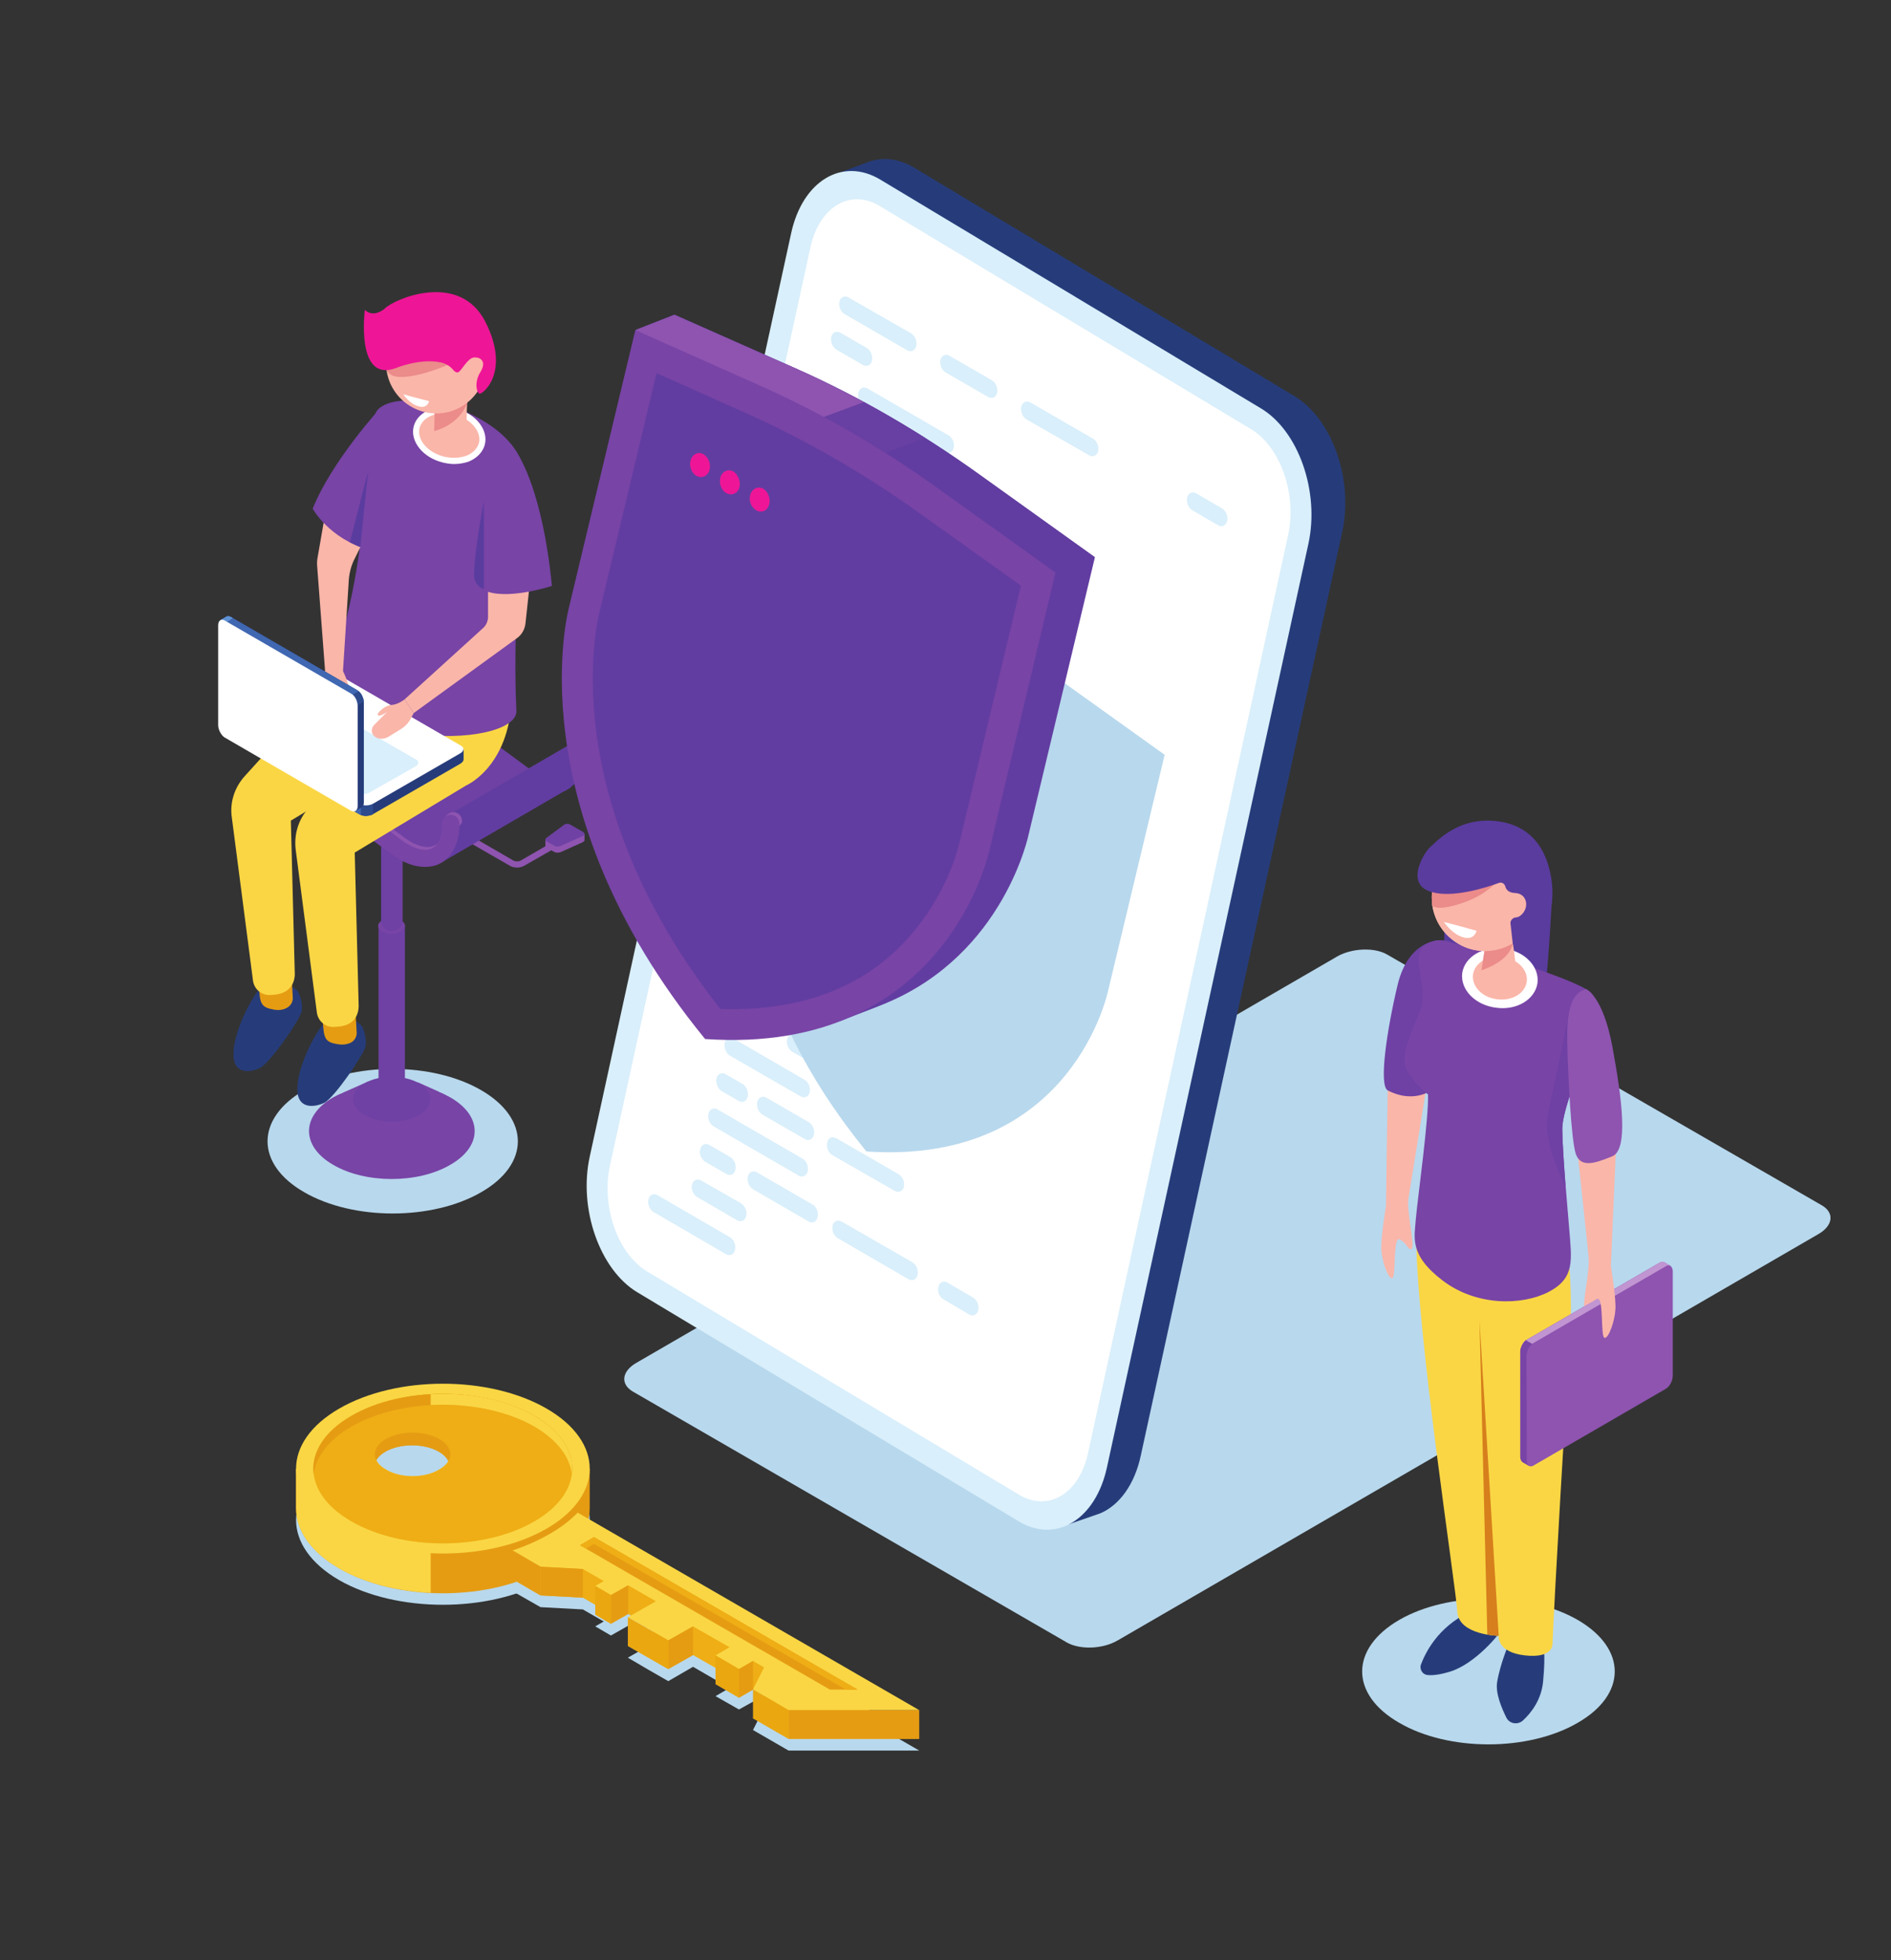<?xml version="1.0" encoding="utf-8"?>
<svg id="master-artboard" viewBox="0 0 810.882 840.546" version="1.1" xmlns="http://www.w3.org/2000/svg" x="0px" y="0px" style="enable-background:new 0 0 1400 980;" width="810.882px" height="840.546px"><rect x="0" y="0" width="810.882" height="840.546" fill="#333333" stroke="none"/><defs><style id="ee-google-fonts">@import url(https://fonts.googleapis.com/css?family=Anton:400|Roboto+Slab:100,300,400,700);</style><path id="text-path-0" d="M 778.846 213.461 A 100 18 0 0 1 988.353 213.461 A 100 18 0 0 1 778.846 213.461 Z" style="fill: none; stroke: red; stroke-width: 2;"/><path id="text-path-1" d="M 664.546 37.961 A 100 19 0 0 1 876.581 37.961 A 100 19 0 0 1 664.546 37.961" style="fill: none; stroke: red; stroke-width: 2;"/><path id="text-path-2" d="M 765.365 211.709 A 100 17 0 0 1 991.502 211.709 A 100 17 0 0 1 765.365 211.709" style="fill: none; stroke: red; stroke-width: 2;"/><path id="path-1" d="M 765.365 211.709 A 100 17 0 0 1 991.502 211.709 A 100 17 0 0 1 765.365 211.709" style="fill: none; stroke: red; stroke-width: 2;"/><clipPath id="clipEmfPath1" clipPathUnits="userSpaceOnUse">
      <path id="path2" d="  M 354.877,472.716   C 351.597,472.716 348.637,471.517 348.637,471.517   C 348.637,471.517 348.477,469.517 348.237,466.557   C 347.997,463.437 347.677,459.037 347.437,454.557   C 347.357,453.437 347.277,452.237 347.277,451.117   C 347.037,447.277 346.877,443.597 346.877,440.717   C 346.877,440.477 346.877,440.237 346.877,439.997   C 347.037,428.877 349.197,420.477 349.197,420.477   L 349.197,420.477   L 349.197,420.477   C 349.197,420.477 337.598,416.397 325.278,411.517   C 309.838,405.357 301.278,397.997 298.558,385.357   L 342.397,367.277   C 342.397,367.277 352.077,370.477 358.557,373.197   C 386.717,385.197 392.397,387.277 394.157,392.557   C 394.317,392.957 394.317,393.677 394.317,394.797   C 394.317,406.877 387.197,459.437 387.197,459.437   C 386.157,460.237 384.717,460.557 383.277,460.557   C 379.837,460.557 376.317,458.957 376.317,458.957   C 376.317,458.957 375.917,455.677 375.517,450.877   C 375.197,447.437 374.797,443.277 374.477,438.957   C 374.397,437.837 374.317,436.637 374.237,435.517   C 373.757,429.677 373.357,423.917 373.277,419.517   C 373.277,418.877 373.277,418.237 373.277,417.597   C 373.277,412.157 373.837,406.797 373.837,406.797   L 373.837,406.797   L 373.837,406.797   L 352.957,397.197   L 370.797,405.437   L 344.637,390.797   C 346.717,388.317 346.477,382.637 346.477,382.637   C 345.757,387.197 340.877,390.797 340.877,390.797   L 352.957,397.197   C 359.917,401.997 367.917,407.677 368.477,409.917   C 368.557,410.477 368.637,411.197 368.637,411.997   C 368.637,416.717 366.797,426.077 364.317,442.317   C 362.397,454.557 359.917,471.357 359.917,471.357   C 358.317,472.397 356.557,472.716 354.877,472.716   z"/>
    </clipPath><pattern y="0" x="0" height="6" width="6" patternUnits="userSpaceOnUse" id="EMFhbasepattern"/><clipPath id="path-2" clipPathUnits="userSpaceOnUse">
      <path id="path-3" d="  M 383.837,216.078   L 394.557,209.838   L 388.557,207.198   L 383.437,210.798   z"/>
    </clipPath><clipPath id="clipEmfPath2" clipPathUnits="userSpaceOnUse">
      <path id="path5" d="  M 145.679,300.638   C 144.879,300.638 144.399,300.398 143.999,299.998   C 143.679,299.518 143.519,298.718 143.519,297.518   L 143.519,295.518   C 143.519,294.718 143.599,294.158 143.759,293.678   C 143.919,293.198 144.159,292.878 144.479,292.718   C 144.799,292.558 145.199,292.398 145.679,292.398   C 145.999,292.398 146.319,292.478 146.559,292.558   C 146.799,292.638 146.959,292.798 147.119,292.958   C 147.279,293.118 147.439,293.278 147.519,293.598   C 147.599,293.838 147.679,294.158 147.679,294.478   C 147.759,294.878 147.759,295.278 147.759,295.758   L 147.759,296.478   L 144.559,296.478   L 144.559,297.598   C 144.559,298.478 144.639,299.038 144.799,299.358   C 144.959,299.758 145.199,299.918 145.679,299.918   C 145.999,299.918 146.319,299.758 146.479,299.598   C 146.639,299.358 146.799,298.958 146.799,298.398   L 146.799,297.838   L 147.759,297.838   L 147.759,298.238   C 147.759,299.038 147.599,299.598 147.279,299.998   C 146.959,300.478 146.399,300.638 145.679,300.638   L 145.679,300.638   M 144.799,293.678   C 144.639,293.918 144.559,294.478 144.559,295.358   L 144.559,295.838   L 146.799,295.838   L 146.799,295.198   C 146.799,294.958 146.719,294.718 146.719,294.478   C 146.719,294.318 146.719,294.158 146.639,293.998   C 146.639,293.758 146.559,293.678 146.479,293.518   C 146.399,293.438 146.319,293.358 146.159,293.278   C 145.999,293.198 145.839,293.198 145.679,293.198   C 145.279,293.198 144.959,293.358 144.799,293.678   M 135.999,300.638   C 135.599,300.638 135.279,300.638 134.959,300.478   C 134.719,300.318 134.479,300.158 134.319,299.918   C 134.159,299.598 134.079,299.278 133.999,298.958   C 133.919,298.558 133.919,298.158 133.919,297.678   L 133.919,295.438   C 133.919,294.398 134.079,293.678 134.399,293.198   C 134.719,292.718 135.199,292.398 135.999,292.398   C 136.799,292.398 137.359,292.718 137.679,293.198   C 137.999,293.678 138.159,294.398 138.159,295.438   L 138.159,297.678   C 138.159,298.158 138.159,298.558 138.079,298.958   C 137.999,299.278 137.839,299.598 137.759,299.918   C 137.599,300.158 137.359,300.318 137.039,300.478   C 136.799,300.638 136.399,300.638 135.999,300.638   L 135.999,300.638   z  M 135.599,293.278   C 135.439,293.278 135.359,293.358 135.279,293.438   L 135.119,293.758   C 135.039,293.918 134.959,294.078 134.959,294.238   C 134.959,294.398 134.959,294.638 134.959,294.798   C 134.879,294.958 134.879,295.118 134.879,295.358   L 134.879,297.678   C 134.879,297.998 134.879,298.158 134.959,298.318   C 134.959,298.478 134.959,298.638 134.959,298.878   C 134.959,299.038 135.039,299.198 135.119,299.278   L 135.279,299.598   C 135.359,299.758 135.439,299.758 135.599,299.838   C 135.679,299.918 135.839,299.918 135.999,299.918   C 136.239,299.918 136.399,299.838 136.559,299.758   C 136.719,299.758 136.799,299.598 136.879,299.518   C 136.959,299.438 137.039,299.278 137.039,299.038   C 137.119,298.798 137.119,298.638 137.119,298.478   C 137.119,298.238 137.119,297.998 137.119,297.678   L 137.119,295.358   C 137.119,295.118 137.119,294.878 137.119,294.638   C 137.119,294.478 137.119,294.238 137.039,294.078   C 137.039,293.838 136.959,293.678 136.879,293.598   C 136.799,293.438 136.719,293.358 136.559,293.278   C 136.399,293.198 136.239,293.198 135.999,293.198   C 135.839,293.198 135.679,293.198 135.599,293.278   M 130.719,300.638   C 130.239,300.638 129.759,300.398 129.359,299.918   L 129.359,300.558   L 128.319,300.558   L 128.319,289.358   L 129.359,289.358   L 129.359,293.198   C 129.759,292.718 130.239,292.398 130.879,292.398   C 131.119,292.398 131.439,292.478 131.679,292.638   C 131.839,292.718 131.999,292.878 132.159,293.118   C 132.319,293.278 132.399,293.518 132.479,293.838   C 132.559,294.078 132.559,294.398 132.639,294.638   C 132.639,294.958 132.639,295.278 132.639,295.598   L 132.639,297.278   C 132.639,297.758 132.639,298.078 132.639,298.478   C 132.559,298.798 132.479,299.038 132.399,299.358   C 132.319,299.678 132.239,299.918 132.079,300.078   C 131.919,300.238 131.759,300.398 131.519,300.478   C 131.279,300.638 131.039,300.638 130.719,300.638   L 130.719,300.638   z  M 129.359,293.838   L 129.359,299.278   C 129.679,299.678 130.079,299.838 130.559,299.838   C 131.039,299.838 131.279,299.678 131.439,299.278   C 131.599,298.878 131.679,298.238 131.679,297.278   L 131.679,295.598   C 131.679,294.798 131.599,294.158 131.439,293.758   C 131.279,293.438 131.039,293.198 130.559,293.198   C 130.159,293.198 129.759,293.438 129.359,293.838   M 124.239,300.638   C 123.759,300.638 123.359,300.478 123.039,300.158   C 122.719,299.838 122.639,299.358 122.639,298.878   C 122.639,298.638 122.639,298.398 122.639,298.158   C 122.719,297.998 122.799,297.758 122.959,297.598   C 123.039,297.358 123.199,297.198 123.359,297.118   C 123.439,296.958 123.679,296.798 123.919,296.638   C 124.239,296.478 124.479,296.318 124.799,296.158   C 125.039,296.078 125.359,295.918 125.839,295.678   L 125.839,295.118   C 125.839,294.398 125.759,293.918 125.599,293.598   C 125.439,293.358 125.199,293.198 124.799,293.198   C 124.079,293.198 123.679,293.678 123.679,294.558   L 123.679,294.878   L 122.719,294.798   C 122.719,294.718 122.719,294.638 122.719,294.558   C 122.719,293.838 122.959,293.278 123.279,292.958   C 123.679,292.638 124.159,292.398 124.879,292.398   C 125.599,292.398 126.079,292.638 126.399,293.038   C 126.719,293.518 126.799,294.158 126.799,295.038   L 126.799,298.958   C 126.799,299.598 126.879,300.158 126.879,300.558   L 125.999,300.558   L 125.839,299.438   C 125.759,299.758 125.519,300.078 125.279,300.318   C 124.959,300.558 124.639,300.638 124.239,300.638   L 124.239,300.638   M 125.679,296.398   C 125.439,296.558 125.279,296.638 125.199,296.718   C 125.039,296.798 124.959,296.878 124.799,296.958   C 124.559,297.038 124.479,297.118 124.399,297.198   L 124.079,297.438   L 123.919,297.678   L 123.759,297.918   L 123.599,298.238   C 123.599,298.398 123.599,298.478 123.599,298.638   C 123.599,299.038 123.679,299.278 123.839,299.518   C 124.079,299.678 124.239,299.758 124.559,299.758   C 124.799,299.758 125.039,299.678 125.279,299.518   C 125.519,299.358 125.679,299.118 125.839,298.878   L 125.839,296.398   L 125.679,296.398   M 107.919,300.238   C 107.679,299.918 107.599,299.518 107.599,298.958   L 107.599,292.558   L 108.639,292.558   L 108.639,298.718   C 108.639,299.118 108.719,299.438 108.799,299.598   C 108.959,299.758 109.119,299.838 109.359,299.838   C 109.839,299.838 110.319,299.598 110.799,299.118   L 110.799,292.558   L 111.839,292.558   L 111.839,300.558   L 110.799,300.558   L 110.799,299.678   C 110.159,300.318 109.519,300.638 108.879,300.638   C 108.399,300.638 108.159,300.478 107.919,300.238   z  M 114.079,300.158   C 113.919,299.918 113.839,299.438 113.759,298.878   L 113.759,293.198   L 112.799,293.198   L 112.799,292.558   L 113.759,292.558   L 113.759,290.078   L 114.799,290.078   L 114.799,292.558   L 116.159,292.558   L 116.159,293.198   L 114.799,293.198   L 114.799,298.798   C 114.799,299.198 114.879,299.438 114.959,299.598   C 115.039,299.758 115.199,299.838 115.519,299.838   C 115.679,299.838 115.919,299.838 116.079,299.758   L 116.079,300.558   C 115.759,300.638 115.519,300.638 115.279,300.638   C 114.719,300.638 114.319,300.478 114.079,300.158   M 139.679,300.558   L 139.679,292.558   L 140.639,292.558   L 140.639,293.678   C 140.879,293.278 141.199,292.958 141.519,292.718   C 141.839,292.558 142.159,292.478 142.479,292.478   L 142.639,292.478   L 142.639,293.598   C 142.559,293.518 142.319,293.518 142.159,293.518   C 141.519,293.518 141.039,293.758 140.639,294.398   L 140.639,300.558   L 139.679,300.558   z  M 120.159,300.558   L 120.159,289.358   L 121.199,289.358   L 121.199,300.558   L 120.159,300.558   z  M 122.479,285.118   C 122.719,285.038 122.879,284.878 123.039,284.638   C 123.119,284.478 123.199,284.238 123.199,283.998   L 122.559,283.998   L 122.559,282.478   L 123.679,282.478   L 123.679,283.838   C 123.679,284.318 123.599,284.638 123.439,284.878   C 123.359,285.198 123.039,285.358 122.719,285.598   L 122.479,285.118   M 147.199,283.358   C 146.879,282.798 146.719,281.918 146.719,280.718   L 146.719,279.278   C 146.719,278.798 146.719,278.398 146.799,278.078   C 146.799,277.758 146.879,277.438 146.959,277.198   C 147.039,276.878 147.199,276.638 147.279,276.478   C 147.439,276.238 147.599,276.158 147.839,275.998   C 148.079,275.918 148.319,275.838 148.639,275.838   C 149.119,275.838 149.599,276.078 149.999,276.558   L 149.999,272.798   L 151.039,272.798   L 151.039,283.998   L 149.999,283.998   L 149.999,283.438   C 149.599,283.838 149.199,284.078 148.639,284.078   C 147.999,284.078 147.519,283.838 147.199,283.358   M 147.999,277.198   C 147.839,277.518 147.759,278.158 147.759,278.958   L 147.759,280.798   C 147.759,281.678 147.839,282.318 147.999,282.718   C 148.159,283.118 148.399,283.278 148.879,283.278   C 149.279,283.278 149.679,283.118 149.999,282.798   L 149.999,277.198   C 149.599,276.878 149.199,276.638 148.879,276.638   C 148.399,276.638 148.159,276.878 147.999,277.198   M 138.639,283.358   C 138.399,282.798 138.239,281.918 138.239,280.718   L 138.239,279.278   C 138.239,278.798 138.239,278.398 138.239,278.078   C 138.319,277.758 138.319,277.438 138.479,277.198   C 138.559,276.878 138.639,276.638 138.799,276.478   C 138.959,276.238 139.119,276.158 139.359,275.998   C 139.519,275.918 139.839,275.838 140.079,275.838   C 140.639,275.838 141.119,276.078 141.519,276.558   L 141.519,272.798   L 142.559,272.798   L 142.559,283.998   L 141.519,283.998   L 141.519,283.438   C 141.119,283.838 140.639,284.078 140.159,284.078   C 139.439,284.078 138.959,283.838 138.639,283.358   M 139.439,277.198   C 139.279,277.518 139.199,278.158 139.199,278.958   L 139.199,280.798   C 139.199,281.678 139.279,282.318 139.439,282.718   C 139.599,283.118 139.919,283.278 140.399,283.278   C 140.719,283.278 141.119,283.118 141.519,282.798   L 141.519,277.198   C 141.119,276.878 140.719,276.638 140.319,276.638   C 139.919,276.638 139.599,276.878 139.439,277.198   M 133.279,283.358   C 132.959,282.878 132.799,282.078 132.799,280.958   L 132.799,278.958   C 132.799,278.158 132.879,277.518 133.039,277.118   C 133.199,276.638 133.439,276.318 133.679,276.158   C 133.999,275.918 134.399,275.838 134.959,275.838   C 135.279,275.838 135.599,275.918 135.839,275.998   C 135.999,276.078 136.239,276.238 136.399,276.398   C 136.559,276.558 136.639,276.718 136.799,277.038   C 136.879,277.278 136.879,277.598 136.959,277.918   C 136.959,278.318 137.039,278.638 137.039,279.118   L 137.039,279.838   L 133.759,279.838   L 133.759,281.038   C 133.759,281.918 133.839,282.478 133.999,282.798   C 134.159,283.198 134.479,283.358 134.959,283.358   C 135.279,283.358 135.519,283.198 135.759,282.958   C 135.919,282.798 135.999,282.398 135.999,281.758   L 135.999,281.198   L 137.039,281.198   L 137.039,281.678   C 137.039,282.478 136.879,283.038 136.559,283.438   C 136.159,283.918 135.679,284.078 134.959,284.078   C 134.159,284.078 133.599,283.838 133.279,283.358   z  M 133.999,277.038   C 133.839,277.358 133.759,277.918 133.759,278.718   L 133.759,279.278   L 135.999,279.278   L 135.999,278.638   C 135.999,278.318 135.999,278.158 135.999,277.918   C 135.999,277.758 135.919,277.598 135.919,277.358   C 135.839,277.198 135.839,277.038 135.759,276.958   C 135.679,276.878 135.519,276.798 135.439,276.718   C 135.279,276.638 135.119,276.638 134.959,276.638   C 134.479,276.638 134.239,276.798 133.999,277.038   M 128.239,283.438   C 127.839,283.038 127.599,282.478 127.519,281.838   L 128.399,281.598   C 128.479,282.158 128.639,282.638 128.799,282.878   C 129.039,283.198 129.359,283.358 129.759,283.358   C 130.159,283.358 130.399,283.198 130.639,283.038   C 130.799,282.798 130.879,282.558 130.879,282.238   L 130.879,282.158   C 130.879,281.678 130.559,281.118 129.919,280.558   L 128.879,279.678   C 128.479,279.358 128.159,279.038 127.999,278.718   C 127.839,278.398 127.759,278.078 127.759,277.678   C 127.759,277.118 127.919,276.638 128.239,276.318   C 128.639,275.998 129.039,275.838 129.679,275.838   C 130.239,275.838 130.719,276.078 131.039,276.398   C 131.359,276.798 131.519,277.278 131.519,277.918   L 130.799,278.158   C 130.799,277.678 130.719,277.278 130.479,277.038   C 130.319,276.718 130.079,276.638 129.679,276.638   C 129.359,276.638 129.119,276.718 128.959,276.878   C 128.719,277.038 128.639,277.278 128.639,277.598   C 128.639,277.838 128.719,278.078 128.799,278.238   C 128.879,278.398 129.039,278.638 129.359,278.878   L 130.479,279.838   C 130.639,279.998 130.799,280.158 130.959,280.318   C 131.039,280.478 131.199,280.638 131.359,280.798   C 131.519,281.038 131.599,281.198 131.679,281.438   C 131.759,281.678 131.759,281.918 131.759,282.158   C 131.759,282.798 131.599,283.278 131.199,283.598   C 130.879,283.918 130.399,284.078 129.759,284.078   C 129.119,284.078 128.559,283.918 128.239,283.438   z  M 107.999,283.358   C 107.679,282.878 107.519,282.078 107.519,280.958   L 107.519,278.958   C 107.519,278.158 107.599,277.518 107.759,277.118   C 107.919,276.638 108.159,276.318 108.479,276.158   C 108.799,275.918 109.199,275.838 109.679,275.838   C 109.999,275.838 110.319,275.918 110.559,275.998   C 110.799,276.078 110.959,276.238 111.119,276.398   C 111.279,276.558 111.439,276.718 111.519,277.038   C 111.599,277.278 111.679,277.598 111.679,277.918   C 111.759,278.318 111.759,278.638 111.759,279.118   L 111.759,279.838   L 108.559,279.838   L 108.559,281.038   C 108.559,281.918 108.639,282.478 108.799,282.798   C 108.959,283.198 109.199,283.358 109.679,283.358   C 109.999,283.358 110.319,283.198 110.479,282.958   C 110.639,282.798 110.719,282.398 110.719,281.758   L 110.719,281.198   L 111.759,281.198   L 111.759,281.678   C 111.759,282.478 111.599,283.038 111.279,283.438   C 110.959,283.918 110.399,284.078 109.679,284.078   C 108.879,284.078 108.319,283.838 107.999,283.358   M 108.799,277.038   C 108.639,277.358 108.559,277.918 108.559,278.718   L 108.559,279.278   L 110.719,279.278   L 110.719,278.638   C 110.719,278.318 110.719,278.158 110.719,277.918   C 110.719,277.758 110.719,277.598 110.639,277.358   C 110.639,277.198 110.559,277.038 110.479,276.958   C 110.399,276.878 110.319,276.798 110.159,276.718   C 109.999,276.638 109.839,276.638 109.679,276.638   C 109.279,276.638 108.959,276.798 108.799,277.038   M 119.519,283.598   C 119.279,283.358 119.199,282.878 119.199,282.318   L 119.199,276.638   L 118.239,276.638   L 118.239,275.998   L 119.199,275.998   L 119.199,273.518   L 120.159,273.518   L 120.159,275.998   L 121.519,275.998   L 121.519,276.638   L 120.159,276.638   L 120.159,282.238   C 120.159,282.638 120.239,282.878 120.319,283.038   C 120.399,283.198 120.639,283.278 120.879,283.278   C 121.119,283.278 121.279,283.278 121.439,283.198   L 121.439,283.998   C 121.199,284.078 120.879,284.078 120.639,284.078   C 120.079,284.078 119.679,283.918 119.519,283.598   M 115.999,283.998   L 115.999,275.998   L 117.039,275.998   L 117.039,283.998   L 115.999,283.998   z  M 113.279,283.998   L 113.279,272.798   L 114.239,272.798   L 114.239,283.998   L 113.279,283.998   z  M 115.999,274.878   L 115.999,273.518   L 117.039,273.518   L 117.039,274.878   L 115.999,274.878   z  M 142.559,269.998   L 142.559,259.438   L 143.599,259.438   L 143.599,260.078   C 143.999,259.518 144.479,259.278 145.119,259.278   C 145.439,259.278 145.679,259.358 145.919,259.438   C 146.079,259.598 146.239,259.758 146.399,259.918   C 146.559,260.158 146.639,260.398 146.719,260.638   C 146.799,260.958 146.879,261.198 146.879,261.518   C 146.879,261.758 146.879,262.078 146.879,262.478   L 146.879,264.158   C 146.879,264.558 146.879,264.958 146.879,265.278   C 146.799,265.598 146.719,265.918 146.639,266.238   C 146.559,266.478 146.479,266.718 146.319,266.958   C 146.159,267.118 145.999,267.278 145.759,267.358   C 145.519,267.438 145.279,267.518 144.959,267.518   C 144.479,267.518 143.999,267.278 143.599,266.798   L 143.599,269.998   L 142.559,269.998   z  M 143.599,260.718   L 143.599,266.158   C 143.919,266.558 144.319,266.718 144.799,266.718   C 145.039,266.718 145.199,266.638 145.279,266.638   C 145.439,266.558 145.519,266.398 145.599,266.318   C 145.679,266.158 145.759,265.998 145.759,265.758   C 145.839,265.598 145.839,265.358 145.839,265.118   C 145.919,264.798 145.919,264.558 145.919,264.158   L 145.919,262.478   C 145.919,261.598 145.839,261.038 145.679,260.638   C 145.519,260.238 145.279,260.078 144.799,260.078   C 144.399,260.078 143.999,260.318 143.599,260.718   M 148.639,266.878   C 148.239,266.478 147.999,265.918 147.999,265.278   L 148.799,264.958   C 148.879,265.598 149.039,266.078 149.279,266.318   C 149.439,266.638 149.759,266.798 150.159,266.798   C 150.559,266.798 150.799,266.638 151.039,266.478   C 151.199,266.238 151.279,265.998 151.279,265.678   L 151.279,265.598   C 151.279,265.118 150.959,264.558 150.319,263.998   L 149.279,263.118   C 148.879,262.798 148.559,262.478 148.399,262.158   C 148.239,261.838 148.159,261.518 148.159,261.118   C 148.159,260.558 148.319,260.078 148.639,259.758   C 149.039,259.438 149.519,259.278 150.079,259.278   C 150.639,259.278 151.119,259.438 151.439,259.838   C 151.759,260.238 151.919,260.718 151.919,261.358   L 151.199,261.598   C 151.199,261.118 151.119,260.718 150.879,260.398   C 150.719,260.158 150.479,260.078 150.079,260.078   C 149.759,260.078 149.519,260.158 149.359,260.318   C 149.119,260.478 149.039,260.718 149.039,260.958   C 149.039,261.278 149.119,261.518 149.199,261.678   C 149.279,261.838 149.519,262.078 149.759,262.238   L 150.879,263.278   C 151.039,263.438 151.199,263.598 151.359,263.758   C 151.519,263.838 151.599,263.998 151.759,264.238   C 151.919,264.398 151.999,264.638 152.079,264.878   C 152.159,265.118 152.159,265.358 152.159,265.598   C 152.159,266.238 151.999,266.718 151.679,267.038   C 151.279,267.358 150.799,267.518 150.159,267.518   C 149.519,267.518 149.039,267.278 148.639,266.878   M 122.879,266.798   C 122.559,266.318 122.399,265.518 122.399,264.398   L 122.399,262.398   C 122.399,261.598 122.479,260.958 122.639,260.558   C 122.799,260.078 123.039,259.758 123.359,259.598   C 123.679,259.358 124.079,259.278 124.559,259.278   C 124.879,259.278 125.199,259.358 125.439,259.438   C 125.679,259.518 125.919,259.598 125.999,259.758   C 126.159,259.918 126.319,260.158 126.399,260.478   C 126.479,260.718 126.559,261.038 126.559,261.358   C 126.639,261.678 126.639,262.078 126.639,262.558   L 126.639,263.278   L 123.439,263.278   L 123.439,264.478   C 123.439,265.358 123.519,265.918 123.679,266.238   C 123.839,266.558 124.159,266.798 124.559,266.798   C 124.879,266.798 125.199,266.638 125.359,266.398   C 125.599,266.158 125.679,265.838 125.679,265.198   L 125.679,264.638   L 126.639,264.638   L 126.639,265.118   C 126.639,265.918 126.479,266.478 126.159,266.878   C 125.839,267.278 125.279,267.518 124.559,267.518   C 123.839,267.518 123.279,267.278 122.879,266.798   M 123.679,260.478   C 123.519,260.798 123.439,261.358 123.439,262.158   L 123.439,262.718   L 125.679,262.718   L 125.679,262.078   C 125.679,261.758 125.679,261.518 125.679,261.358   C 125.599,261.198 125.599,261.038 125.519,260.798   C 125.519,260.638 125.439,260.478 125.359,260.398   C 125.279,260.318 125.199,260.158 125.039,260.158   C 124.879,260.078 124.799,260.078 124.559,260.078   C 124.159,260.078 123.839,260.158 123.679,260.478   z  M 113.919,267.358   C 113.599,267.198 113.359,267.038 113.279,266.718   C 113.039,266.478 112.959,266.158 112.879,265.838   C 112.799,265.438 112.799,265.038 112.799,264.478   L 112.799,262.318   C 112.799,261.278 112.959,260.558 113.279,259.998   C 113.599,259.518 114.159,259.278 114.959,259.278   C 115.759,259.278 116.319,259.518 116.559,259.998   C 116.879,260.558 117.039,261.278 117.039,262.318   L 117.039,264.478   C 117.039,265.038 117.039,265.438 116.959,265.838   C 116.879,266.158 116.799,266.478 116.639,266.718   C 116.479,267.038 116.239,267.198 115.919,267.358   C 115.679,267.438 115.359,267.518 114.959,267.518   C 114.479,267.518 114.159,267.438 113.919,267.358   M 114.479,260.078   C 114.319,260.158 114.239,260.238 114.159,260.318   L 113.999,260.638   C 113.919,260.798 113.919,260.878 113.839,261.118   C 113.839,261.278 113.839,261.438 113.839,261.598   C 113.839,261.758 113.839,261.998 113.839,262.238   L 113.839,264.558   C 113.839,264.798 113.839,265.038 113.839,265.198   C 113.839,265.358 113.839,265.518 113.839,265.678   C 113.919,265.918 113.919,265.998 113.999,266.158   L 114.159,266.478   C 114.239,266.558 114.319,266.638 114.479,266.718   C 114.639,266.718 114.719,266.798 114.959,266.798   C 115.119,266.798 115.279,266.718 115.439,266.638   C 115.599,266.558 115.679,266.478 115.759,266.398   C 115.839,266.238 115.919,266.078 115.919,265.918   C 115.999,265.678 115.999,265.518 115.999,265.278   C 116.079,265.118 116.079,264.878 116.079,264.558   L 116.079,262.238   C 116.079,261.918 116.079,261.678 115.999,261.518   C 115.999,261.278 115.999,261.118 115.919,260.878   C 115.919,260.718 115.839,260.558 115.759,260.398   C 115.679,260.318 115.599,260.238 115.439,260.158   C 115.279,260.078 115.119,260.078 114.959,260.078   C 114.719,260.078 114.639,260.078 114.479,260.078   M 139.839,267.358   L 139.839,259.438   L 140.879,259.438   L 140.879,267.358   L 139.839,267.358   z  M 134.479,267.358   L 134.479,261.118   C 134.479,260.718 134.399,260.398 134.239,260.238   C 134.159,260.078 133.919,259.918 133.679,259.918   C 133.199,259.998 132.719,260.238 132.159,260.798   C 132.159,260.878 132.239,261.038 132.239,261.118   L 132.239,267.358   L 131.279,267.358   L 131.279,261.118   C 131.279,260.718 131.199,260.398 131.039,260.238   C 130.879,260.078 130.719,259.918 130.479,259.918   C 129.919,259.998 129.439,260.238 128.959,260.798   L 128.959,267.358   L 127.999,267.358   L 127.999,259.438   L 128.959,259.438   L 128.959,260.238   C 129.519,259.598 130.159,259.278 130.879,259.278   C 131.519,259.278 131.919,259.598 132.079,260.318   C 132.639,259.598 133.279,259.278 134.079,259.278   C 134.479,259.278 134.799,259.438 135.039,259.678   C 135.279,259.998 135.439,260.478 135.439,261.118   L 135.439,267.358   L 134.479,267.358   M 118.559,267.358   L 118.559,259.438   L 119.519,259.438   L 119.519,260.478   C 119.759,260.078 120.079,259.838 120.399,259.598   C 120.719,259.438 121.039,259.358 121.359,259.358   L 121.519,259.358   L 121.519,260.398   C 121.439,260.398 121.279,260.318 121.039,260.318   C 120.399,260.318 119.919,260.638 119.519,261.278   L 119.519,267.358   L 118.559,267.358   M 107.839,267.358   L 107.839,256.238   L 108.959,256.238   L 108.959,266.638   L 112.079,266.638   L 112.079,267.358   L 107.839,267.358   M 139.839,258.318   L 139.839,256.958   L 140.879,256.958   L 140.879,258.318   L 139.839,258.318   z"/>
    </clipPath></defs><rect id="ee-background" x="0" y="0" width="810.882" height="840.546" style="fill: white; fill-opacity: 0; pointer-events: none;"/>


<path d="M 880.387 239.906" style="fill: rgb(63, 61, 61); fill-opacity: 1; stroke: rgb(0, 0, 0); stroke-opacity: 1; stroke-width: 0; paint-order: fill;" transform="matrix(1, 0, 0, 1, -543.583, -48.382)"/><path d="M 864.145 229.487" style="fill: rgb(63, 61, 61); fill-opacity: 1; stroke: rgb(0, 0, 0); stroke-opacity: 1; stroke-width: 0; paint-order: fill;" transform="matrix(1, 0, 0, 1, -543.583, -48.382)"/><g transform="matrix(1.747, 0, 0, 1.747, -560.658, -30.096)"><path id="path11" d="  M 439.037,309.838   C 427.037,316.798 407.597,316.798 395.597,309.838   C 383.597,302.958 383.597,291.758 395.597,284.798   C 407.597,277.838 427.037,277.838 439.037,284.798   C 451.037,291.758 451.037,302.958 439.037,309.838   z " style="fill:#b8d8ed;fill-rule:nonzero;fill-opacity:1;stroke:none;"/><path id="path13" d="  M 431.437,286.558   C 430.557,286.078 429.677,285.598 428.637,285.198   L 428.717,285.198   L 423.357,282.798   L 423.757,283.758   C 419.677,282.958 415.197,282.878 411.117,283.678   L 411.357,282.638   L 405.037,285.438   L 405.117,285.438   C 404.237,285.758 403.437,286.158 402.717,286.558   C 394.797,291.118 394.797,298.558 402.717,303.118   C 410.637,307.758 423.517,307.758 431.437,303.118   C 439.437,298.558 439.437,291.118 431.437,286.558   z " style="fill:#7844a6;fill-rule:nonzero;fill-opacity:1;stroke:none;"/><path id="path15" d="  M 423.837,290.878   C 420.077,293.038 414.077,293.038 410.397,290.878   C 406.637,288.718 406.637,285.278 410.397,283.118   C 414.077,280.958 420.077,280.958 423.837,283.118   C 427.517,285.278 427.517,288.718 423.837,290.878   z " style="fill:#6f41a4;fill-rule:nonzero;fill-opacity:1;stroke:none;"/><path id="path17" d="  M 417.117,288.478   L 417.117,288.478   C 415.277,288.478 413.837,287.038 413.837,285.278   L 413.837,244.318   L 420.317,244.318   L 420.317,285.278   C 420.317,287.038 418.877,288.478 417.117,288.478   z " style="fill:#6f41a4;fill-rule:nonzero;fill-opacity:1;stroke:none;"/><path id="path19" d="  M 419.357,245.838   C 418.077,246.558 415.997,246.558 414.717,245.838   C 413.437,245.038 413.437,243.838 414.717,243.118   C 415.997,242.398 418.077,242.398 419.357,243.118   C 420.637,243.838 420.637,245.038 419.357,245.838   z " style="fill:#7844a6;fill-rule:nonzero;fill-opacity:1;stroke:none;"/><path id="path21" d="  M 417.117,245.758   L 417.117,245.758   C 415.677,245.758 414.477,244.558 414.477,243.118   L 414.477,204.638   L 419.757,204.638   L 419.757,243.118   C 419.757,244.558 418.557,245.758 417.117,245.758   z " style="fill:#6f41a4;fill-rule:nonzero;fill-opacity:1;stroke:none;"/><path id="path23" d="  M 454.797,224.798   L 454.797,223.278   L 456.957,222.958   L 459.357,221.198   C 459.757,220.878 460.477,220.878 460.877,221.118   L 462.637,222.158   L 464.397,221.918   L 464.397,223.438   L 464.397,223.438   C 464.397,223.598 464.237,223.758 463.997,223.918   L 458.477,226.398   C 457.997,226.558 457.357,226.558 456.957,226.318   L 455.117,225.278   C 454.957,225.118 454.797,224.958 454.797,224.798   L 454.797,224.798   z " style="fill:#8e54b0;fill-rule:nonzero;fill-opacity:1;stroke:none;"/><path id="path25" d="  M 455.037,222.878   L 459.357,219.678   C 459.757,219.358 460.477,219.358 460.877,219.598   L 464.077,221.438   C 464.557,221.758 464.477,222.158 463.997,222.398   L 458.477,224.878   C 457.997,225.038 457.357,225.038 456.957,224.798   L 455.117,223.758   C 454.717,223.518 454.717,223.118 455.037,222.878   z " style="fill:#6f41a4;fill-rule:nonzero;fill-opacity:1;stroke:none;"/><path id="path27" d="  M 447.837,230.158   C 448.477,230.158 449.037,229.998 449.517,229.758   L 456.237,225.918   C 456.557,225.678 456.717,225.198 456.477,224.798   C 456.237,224.478 455.837,224.318 455.437,224.558   L 448.797,228.398   C 448.317,228.718 447.357,228.718 446.877,228.398   L 435.837,221.998   C 435.437,221.758 434.957,221.918 434.797,222.238   C 434.557,222.638 434.717,223.118 435.037,223.358   L 446.157,229.758   C 446.637,229.998 447.197,230.158 447.837,230.158   z " style="fill:#8e54b0;fill-rule:nonzero;fill-opacity:1;stroke:none;"/><path id="path29" d="  M 383.837,216.078   L 394.557,209.838   L 388.557,207.198   L 383.437,210.798   L 383.837,216.078  z " clip-path="url(#clipEmfPath1)" style="fill:#3d7aa5;fill-rule:evenodd;fill-opacity:1;stroke:none;"/><path id="path31" d="  M 452.477,206.878   C 451.837,206.558 451.277,206.158 450.637,205.758   L 427.917,189.039   C 423.837,186.079 419.597,185.279 416.317,186.959   L 416.077,187.119   L 415.997,187.039   L 384.557,205.278   L 387.437,206.238   L 398.397,211.278   L 413.437,221.838   L 425.197,228.158   L 425.757,228.238   C 428.477,225.918 431.597,223.918 433.277,220.558   C 436.237,215.438 444.397,213.998 449.197,209.838   C 449.677,210.158 450.157,210.398 450.637,210.638   C 451.597,209.678 451.837,208.318 452.477,206.878   z " style="fill:#6f41a4;fill-rule:nonzero;fill-opacity:1;stroke:none;"/><path id="path33" d="  M 462.477,199.359   C 461.997,199.359 461.517,199.519 461.197,199.759   L 461.117,199.759   L 430.397,217.598   L 431.517,222.158   L 432.637,221.598   C 430.877,224.398 428.237,226.158 425.757,228.238   L 429.197,228.958   L 459.357,211.438   C 459.517,211.438 459.677,211.358 459.757,211.278   C 460.157,211.038 460.557,210.798 460.957,210.558   L 460.957,210.478   L 460.957,210.478   C 463.277,208.718 464.557,205.678 464.557,201.839   L 464.557,201.439   C 464.557,200.319 463.597,199.359 462.477,199.359   z " style="fill:#623da1;fill-rule:nonzero;fill-opacity:1;stroke:none;"/><path id="path35" d="  M 420.317,186.079   C 422.237,186.159 424.317,186.799 426.397,187.999   C 424.317,186.799 422.237,186.159 420.317,186.079   z " style="fill:#ececec;fill-rule:nonzero;fill-opacity:1;stroke:none;"/><path id="path37" d="  M 434.317,219.038   L 434.317,218.638   C 434.317,217.518 433.357,216.558 432.237,216.558   C 431.037,216.558 430.077,217.518 430.077,218.638   L 430.077,219.038   C 430.077,221.838 429.197,223.918 427.597,224.718   C 425.837,225.598 423.197,224.958 420.397,222.958   L 397.677,206.238   C 394.157,203.678 390.557,202.798 387.597,203.598   L 406.397,192.639   L 384.557,205.278   L 387.437,206.238   L 398.397,211.278   L 413.437,221.838   L 425.197,228.158   L 425.757,228.238   C 428.477,225.918 431.597,223.918 433.277,220.558   C 433.597,220.078 433.917,219.598 434.317,219.118   L 434.317,219.038   z " style="fill:#8e54b0;fill-rule:nonzero;fill-opacity:1;stroke:none;"/><path id="path39" d="  M 425.197,229.998   C 422.717,229.998 419.997,229.038 417.277,227.038   L 394.557,210.398   C 391.757,208.318 389.117,207.678 387.357,208.558   C 385.757,209.358 384.877,211.438 384.877,214.318   C 384.877,215.438 383.917,216.398 382.717,216.398   C 381.597,216.398 380.637,215.438 380.637,214.318   C 380.637,209.838 382.397,206.398 385.437,204.798   C 388.717,203.198 392.877,203.918 397.037,206.958   L 419.757,223.598   C 422.557,225.598 425.197,226.318 426.957,225.438   C 428.557,224.638 429.437,222.558 429.437,219.678   L 429.437,219.358   C 429.437,218.158 430.397,217.198 431.597,217.198   C 432.717,217.198 433.677,218.158 433.677,219.358   L 433.677,219.678   C 433.677,224.158 431.917,227.598 428.877,229.198   C 427.757,229.758 426.557,229.998 425.197,229.998   z " style="fill:#7844a6;fill-rule:nonzero;fill-opacity:1;stroke:none;"/><path id="path41" d="  M 407.357,267.278   C 407.357,267.278 403.037,265.118 400.397,268.398   C 397.757,271.598 393.997,279.198 393.917,284.318   C 393.757,289.438 397.917,289.118 400.477,287.918   C 402.957,286.718 410.157,276.158 410.637,274.078   C 411.037,271.998 410.077,269.278 409.437,268.718   C 408.717,268.158 407.357,267.278 407.357,267.278   z " style="fill:#263c7a;fill-rule:nonzero;fill-opacity:1;stroke:none;"/><path id="path43" d="  M 408.237,266.318   L 408.477,270.718   C 408.477,271.678 407.997,272.558 407.197,273.038   C 406.477,273.438 405.357,273.758 403.917,273.518   C 400.637,273.038 400.397,272.078 400.157,267.678   C 399.917,263.198 408.237,266.318 408.237,266.318   z " style="fill:#e59c13;fill-rule:nonzero;fill-opacity:1;stroke:none;"/><path id="path45" d="  M 391.597,258.798   C 391.597,258.798 387.357,256.638 384.717,259.838   C 382.077,263.038 378.317,270.638 378.237,275.758   C 378.077,280.958 382.237,280.558 384.717,279.358   C 387.197,278.158 394.477,267.598 394.957,265.518   C 395.357,263.518 394.397,260.718 393.677,260.158   C 393.037,259.598 391.597,258.798 391.597,258.798   z " style="fill:#263c7a;fill-rule:nonzero;fill-opacity:1;stroke:none;"/><path id="path47" d="  M 392.557,257.758   L 392.797,262.158   C 392.797,263.118 392.317,263.998 391.517,264.478   C 390.797,264.958 389.677,265.278 388.237,265.038   C 384.957,264.478 384.717,263.598 384.477,259.118   C 384.237,254.718 392.557,257.758 392.557,257.758   z " style="fill:#e59c13;fill-rule:nonzero;fill-opacity:1;stroke:none;"/><path id="path49" d="  M 430.797,176.239   C 429.517,155.519 408.477,179.279 408.477,179.279   L 393.997,193.359   L 381.037,207.678   C 378.477,210.478 377.277,214.238 377.837,217.918   L 383.037,257.998   C 383.357,259.998 385.037,261.438 387.037,261.438   C 387.597,261.438 388.237,261.358 388.957,261.278   C 393.677,260.478 393.277,256.078 393.277,256.078   L 392.317,218.638   L 419.597,202.159   C 419.597,202.159 432.077,196.879 430.797,176.239   z " style="fill:#fad644;fill-rule:nonzero;fill-opacity:1;stroke:none;"/><path id="path51" d="  M 446.477,184.079   C 445.277,163.439 424.157,187.119 424.157,187.119   L 409.757,201.279   L 396.717,215.518   C 394.157,218.318 393.037,222.078 393.517,225.838   L 398.717,265.838   C 399.037,267.838 400.717,269.278 402.717,269.278   C 403.277,269.278 403.917,269.198 404.637,269.118   C 409.357,268.398 408.957,263.918 408.957,263.918   L 407.997,226.478   L 435.357,209.998   C 435.357,209.998 447.757,204.718 446.477,184.079   z " style="fill:#fad644;fill-rule:nonzero;fill-opacity:1;stroke:none;"/><path id="path53" d="  M 433.997,117.759   C 449.997,124.399 449.677,133.839 449.677,133.839   C 449.677,133.839 446.557,168.559 447.677,191.679   C 448.077,201.359 396.237,202.078 403.997,176.239   C 413.117,145.839 409.677,121.199 413.917,117.519   C 418.237,113.759 429.917,116.079 433.997,117.759   z " style="fill:#7844a6;fill-rule:nonzero;fill-opacity:1;stroke:none;"/><path id="path55" d="  M 439.197,126.159   C 438.317,129.439 434.077,131.119 429.677,129.999   C 425.277,128.879 422.397,125.279 423.197,122.079   C 424.077,118.799 428.317,117.119 432.717,118.239   C 437.117,119.359 439.997,122.959 439.197,126.159   z " style="fill:#fab6a9;fill-rule:nonzero;fill-opacity:1;stroke:none;"/><path id="path57" d="  M 429.997,118.639   C 427.037,118.639 424.557,119.999 423.917,122.239   C 423.197,125.119 425.837,128.239 429.837,129.279   C 431.837,129.759 433.837,129.679 435.517,129.039   C 437.037,128.399 438.077,127.279 438.477,125.999   C 439.197,123.119 436.477,119.999 432.477,118.959   C 431.677,118.799 430.797,118.639 429.997,118.639   z  M 432.397,131.119   C 431.437,131.119 430.477,130.959 429.517,130.719   C 424.717,129.519 421.517,125.519 422.477,121.839   C 423.437,118.239 428.077,116.239 432.877,117.519   C 437.677,118.719 440.877,122.719 439.917,126.399   C 439.437,128.159 438.077,129.599 436.077,130.479   C 434.957,130.879 433.677,131.119 432.397,131.119   z " style="fill:#ffffff;fill-rule:nonzero;fill-opacity:1;stroke:none;"/><path id="path59" d="  M 427.597,117.039   C 427.597,117.039 427.757,117.679 427.517,122.799   C 427.437,124.399 432.957,125.839 434.397,124.399   C 435.837,122.959 435.277,121.519 435.597,116.079   C 435.997,110.639 427.597,117.039 427.597,117.039   z " style="fill:#fab6a9;fill-rule:nonzero;fill-opacity:1;stroke:none;"/><path id="path61" d="  M 435.597,116.079   C 435.597,116.079 434.237,121.119 427.517,123.039   L 427.597,118.479   L 435.597,116.079   z " style="fill:#eb8b8a;fill-rule:nonzero;fill-opacity:1;stroke:none;"/><path id="path63" d="  M 439.917,103.279   C 441.597,109.839 437.677,116.559 431.117,118.319   C 424.477,119.999 417.757,115.999 416.077,109.439   C 414.397,102.879 418.317,96.159 424.957,94.479   C 431.517,92.719 438.237,96.719 439.917,103.279   z " style="fill:#fab6a9;fill-rule:nonzero;fill-opacity:1;stroke:none;"/><path id="path65" d="  M 430.797,106.799   C 430.797,106.799 424.077,109.759 419.357,109.759   C 414.637,109.759 415.677,105.839 415.677,105.839   L 429.597,103.839   L 430.797,106.799   z " style="fill:#eb8b8a;fill-rule:nonzero;fill-opacity:1;stroke:none;"/><path id="path67" d="  M 417.997,107.599   C 417.997,107.599 423.837,105.119 429.037,106.159   C 430.237,106.399 431.357,107.039 432.157,107.999   C 432.397,108.319 432.717,108.559 433.117,108.639   C 433.997,108.879 435.517,105.039 437.357,104.959   C 439.117,104.879 440.317,106.159 438.877,108.479   C 437.357,110.879 437.837,113.439 438.557,113.839   C 439.197,114.239 446.397,108.719 440.077,96.239   C 433.757,83.759 417.757,90.479 415.277,93.039   C 415.277,93.039 412.637,95.359 410.477,93.279   C 410.477,93.279 408.157,111.199 417.997,107.599   z " style="fill:#ee1696;fill-rule:nonzero;fill-opacity:1;stroke:none;"/><path id="path69" d="  M 440.717,159.199   L 440.717,168.559   C 440.717,169.599 440.317,170.639 439.517,171.359   L 420.237,188.879   L 422.477,192.239   L 447.837,173.839   C 449.037,172.959 449.757,171.679 449.917,170.159   L 451.677,153.839   L 440.717,159.199   z " style="fill:#fab6a9;fill-rule:nonzero;fill-opacity:1;stroke:none;"/><path id="path71" d="  M 448.317,129.199   C 448.317,129.199 454.157,137.999 456.397,161.039   C 456.397,161.039 446.397,164.319 440.717,162.479   C 435.117,160.639 448.317,129.199 448.317,129.199   z " style="fill:#7844a6;fill-rule:nonzero;fill-opacity:1;stroke:none;"/><path id="path73" d="  M 439.677,140.319   C 439.677,140.319 437.357,152.479 437.277,158.239   C 437.197,159.839 438.157,161.279 439.677,161.839   L 439.677,140.319   z " style="fill:#5a3c9f;fill-rule:nonzero;fill-opacity:1;stroke:none;"/><path id="path75" d="  M 434.717,201.119   L 430.397,200.559   L 402.957,184.639   C 402.077,184.159 400.557,184.239 399.517,184.799   L 380.077,196.079   L 377.517,195.679   L 377.517,198.239   L 377.517,198.239   C 377.517,198.639 377.677,198.959 378.157,199.199   L 409.197,217.118   C 410.077,217.598 411.677,217.598 412.637,216.958   L 433.837,204.718   C 434.397,204.398 434.717,203.998 434.717,203.598   L 434.717,201.119   z " style="fill:#263c7a;fill-rule:nonzero;fill-opacity:1;stroke:none;"/><path id="path77" d="  M 414.077,191.039   L 412.077,189.919   L 390.637,189.919   L 380.077,196.079   L 377.517,195.679   L 377.517,198.239   L 377.517,198.239   C 377.517,198.639 377.677,198.959 378.157,199.199   L 409.197,217.118   C 409.677,217.358 410.317,217.518 411.037,217.438   L 414.077,191.039   z " style="fill:#4067b1;fill-rule:nonzero;fill-opacity:1;stroke:none;"/><path id="path79" d="  M 378.717,195.839   L 377.517,195.679   L 377.517,198.239   L 377.517,198.239   C 377.517,198.639 377.677,198.959 378.157,199.199   L 378.717,199.519   L 378.717,195.839   z " style="fill:#5f92d3;fill-rule:nonzero;fill-opacity:1;stroke:none;"/><path id="path81" d="  M 409.517,217.278   C 410.397,217.598 411.597,217.518 412.477,217.118   L 412.477,212.718   L 409.517,212.718   L 409.517,217.278   z " style="fill:#2e4b8d;fill-rule:nonzero;fill-opacity:1;stroke:none;"/><path id="path83" d="  M 409.197,214.558   L 378.157,196.639   C 377.277,196.079 377.357,195.199 378.397,194.639   L 399.517,182.399   C 400.557,181.839 402.077,181.759 402.957,182.239   L 434.077,200.239   C 434.957,200.719 434.877,201.599 433.837,202.159   L 412.637,214.398   C 411.677,215.038 410.077,215.038 409.197,214.558   z " style="fill:#ffffff;fill-rule:nonzero;fill-opacity:1;stroke:none;"/><path id="path85" d="  M 408.717,211.838   L 382.877,196.879   C 382.077,196.479 382.237,195.759 383.037,195.279   L 394.397,188.879   C 395.277,188.399 396.557,188.319 397.277,188.799   L 423.117,203.678   C 423.837,204.078 423.757,204.878 422.877,205.358   L 411.597,211.758   C 410.717,212.238 409.437,212.238 408.717,211.838   z " style="fill:#d9effb;fill-rule:nonzero;fill-opacity:1;stroke:none;"/><path id="path87" d="  M 400.717,181.839   L 400.397,183.999   C 400.157,185.759 400.237,187.679 400.557,189.439   L 400.957,191.359   C 401.197,192.399 401.997,193.279 403.117,193.439   C 403.917,193.599 404.717,193.039 404.797,192.159   L 405.357,187.599   C 405.357,187.599 406.477,189.119 407.037,189.119   C 407.597,189.119 406.397,184.479 405.117,181.919   C 403.837,179.279 400.717,181.839 400.717,181.839   z " style="fill:#fab6a9;fill-rule:nonzero;fill-opacity:1;stroke:none;"/><path id="path89" d="  M 411.277,147.679   L 407.997,154.319   C 407.197,155.839 406.717,157.599 406.557,159.359   L 405.117,181.919   L 400.717,181.839   L 398.797,156.479   C 398.717,155.679 398.717,154.879 398.877,154.079   L 401.117,141.199   L 411.277,147.679   z " style="fill:#fab6a9;fill-rule:nonzero;fill-opacity:1;stroke:none;"/><path id="path91" d="  M 408.157,216.318   L 405.597,212.878   L 378.157,197.039   C 377.277,196.479 376.557,195.119 376.557,193.999   L 376.557,171.519   L 375.037,169.439   L 376.477,168.559   L 376.477,168.559   C 376.797,168.399 377.117,168.399 377.597,168.639   L 408.637,186.639   C 409.517,187.119 410.237,188.559 410.237,189.679   L 410.237,214.158   C 410.237,214.798 409.997,215.278 409.597,215.438   L 408.157,216.318   z " style="fill:#263c7a;fill-rule:nonzero;fill-opacity:1;stroke:none;"/><path id="path93" d="  M 389.197,203.438   L 387.277,202.319   L 376.557,183.679   L 376.557,171.519   L 375.037,169.439   L 376.477,168.559   L 376.477,168.559   C 376.797,168.399 377.117,168.399 377.597,168.639   L 408.637,186.639   C 409.117,186.959 409.517,187.439 409.837,187.999   L 389.197,203.438   z " style="fill:#4067b1;fill-rule:nonzero;fill-opacity:1;stroke:none;"/><path id="path95" d="  M 375.677,170.399   L 375.037,169.439   L 376.477,168.559   L 376.477,168.559   C 376.797,168.399 377.117,168.399 377.597,168.639   L 378.077,168.959   L 375.677,170.399   z " style="fill:#5f92d3;fill-rule:nonzero;fill-opacity:1;stroke:none;"/><path id="path97" d="  M 408.957,186.879   C 409.597,187.439 410.157,188.479 410.237,189.439   L 407.197,191.199   L 405.757,188.719   L 408.957,186.879   z " style="fill:#2e4b8d;fill-rule:nonzero;fill-opacity:1;stroke:none;"/><path id="path99" d="  M 407.197,187.519   L 376.077,169.519   C 375.197,169.039 374.477,169.519 374.477,170.719   L 374.477,195.199   C 374.477,196.319 375.197,197.679 376.077,198.239   L 407.117,216.238   C 407.997,216.718 408.717,216.158 408.717,215.038   L 408.717,190.559   C 408.717,189.359 408.077,187.999 407.197,187.519   z " style="fill:#ffffff;fill-rule:nonzero;fill-opacity:1;stroke:none;"/><path id="path101" d="  M 422.477,192.239   L 421.917,193.279   C 421.357,194.479 420.477,195.439 419.357,196.159   L 416.237,198.079   C 415.277,198.639 414.077,198.719 413.117,198.159   L 413.037,198.079   C 411.997,197.439 411.917,196.079 412.717,195.199   L 415.997,191.919   C 415.997,191.919 414.157,193.279 413.677,192.719   C 413.277,192.319 415.437,190.319 417.037,190.239   C 418.637,190.159 420.237,188.879 420.237,188.879   L 422.477,192.239   z " style="fill:#fab6a9;fill-rule:nonzero;fill-opacity:1;stroke:none;"/><path id="path103" d="  M 414.237,117.439   C 414.237,117.439 402.397,130.319 397.677,142.079   C 397.677,142.079 401.677,149.439 411.597,152.239   C 421.517,155.119 414.237,117.439 414.237,117.439   z " style="fill:#7844a6;fill-rule:nonzero;fill-opacity:1;stroke:none;"/><path id="path105" d="  M 409.357,151.519   L 411.277,132.959   L 406.797,150.319   C 407.597,150.719 408.477,151.119 409.357,151.519   z " style="fill:#5a3c9f;fill-rule:nonzero;fill-opacity:1;stroke:none;"/><path id="path107" d="  M 423.117,114.879   L 419.917,113.999   C 419.917,113.999 421.437,116.399 423.677,116.959   C 425.917,117.599 426.237,115.679 426.237,115.679   L 423.117,114.879   z " style="fill:#ffffff;fill-rule:nonzero;fill-opacity:1;stroke:none;"/><path id="path109" d="  M 708.155,440.077   C 696.075,447.117 676.475,447.117 664.395,440.077   C 652.235,433.117 652.235,421.837 664.395,414.797   C 676.475,407.837 696.075,407.837 708.155,414.797   C 720.315,421.837 720.315,433.117 708.155,440.077   z " style="fill:#b8d8ed;fill-rule:nonzero;fill-opacity:1;stroke:none;"/><path id="path111" d="  M 582.876,420.397   L 476.316,358.797   C 473.116,356.957 473.516,353.757 477.196,351.677   L 649.115,251.998   C 652.715,249.918 658.315,249.678 661.435,251.518   L 768.074,313.038   C 771.274,314.878 770.874,318.078 767.194,320.158   L 595.276,419.837   C 591.596,421.997 586.076,422.157 582.876,420.397   z " style="fill:#b8d8ed;fill-rule:nonzero;fill-opacity:1;stroke:none;"/><path id="path281" d="  M 701.915,236.238   C 701.915,236.238 701.275,250.798 700.155,260.558   C 699.035,270.318 675.435,253.038 675.435,253.038   L 675.435,241.918   L 701.915,236.238   z " style="fill:#5a3c9f;fill-rule:nonzero;fill-opacity:1;stroke:none;"/><path id="path283" d="  M 689.355,417.357   C 689.035,418.237 682.955,425.677 676.795,427.517   C 674.155,428.317 672.395,428.477 671.195,428.317   C 670.075,428.157 669.355,426.957 669.675,425.837   C 670.795,422.877 673.755,416.717 681.435,412.957   C 691.755,407.837 689.355,417.357 689.355,417.357   z " style="fill:#263c7a;fill-rule:nonzero;fill-opacity:1;stroke:none;"/><path id="path285" d="  M 691.435,420.237   C 691.435,420.237 689.115,425.597 688.395,430.157   C 687.995,432.877 689.515,436.477 690.715,438.877   C 691.515,440.317 693.435,440.637 694.715,439.517   C 696.715,437.677 699.195,434.557 699.675,430.077   C 700.395,422.477 699.675,421.117 699.675,421.117   L 691.435,420.237   z " style="fill:#263c7a;fill-rule:nonzero;fill-opacity:1;stroke:none;"/><path id="path287" d="  M 706.155,328.238   C 706.155,328.238 706.955,337.837 706.155,348.477   C 705.355,359.117 702.475,408.717 701.995,420.717   C 701.995,420.717 702.235,424.317 695.195,423.517   C 688.235,422.717 688.795,418.717 688.795,418.717   C 688.795,418.717 678.955,418.557 678.635,412.797   C 678.315,406.957 668.555,343.597 668.555,320.798   L 706.155,328.238   z " style="fill:#fad644;fill-rule:nonzero;fill-opacity:1;stroke:none;"/><path id="path289" d="  M 671.915,278.718   L 666.315,313.358   L 661.115,313.278   L 661.595,281.518   L 671.915,278.718  z " style="fill:#fab6a9;fill-rule:nonzero;fill-opacity:1;stroke:none;"/><path id="path291" d="  M 674.315,247.998   C 674.315,247.998 666.715,247.758 663.995,258.878   C 661.355,269.918 659.275,283.758 661.595,284.878   C 668.555,288.398 672.955,284.318 672.955,284.318   L 674.315,247.998   z " style="fill:#6f41a4;fill-rule:nonzero;fill-opacity:1;stroke:none;"/><path id="path293" d="  M 672.075,248.478   C 673.355,247.918 674.795,247.838 676.155,248.238   C 682.715,250.078 707.195,257.278 711.275,260.718   C 715.915,264.718 704.235,287.198 704.395,294.478   C 704.555,301.838 705.435,310.558 706.075,318.558   C 706.715,326.478 707.595,330.878 701.035,334.318   C 694.475,337.678 683.355,337.837 675.035,331.518   C 666.635,325.118 668.155,320.798 668.475,316.158   C 668.875,311.518 671.675,291.518 671.435,285.838   C 671.435,285.838 668.475,283.678 666.315,279.998   C 664.155,276.238 667.995,269.438 669.595,264.958   C 671.195,260.558 668.715,255.438 669.195,251.838   C 669.435,249.918 670.635,249.038 672.075,248.478   z " style="fill:#7844a6;fill-rule:nonzero;fill-opacity:1;stroke:none;"/><path id="path295" d="  M 679.835,256.078   C 679.355,260.158 683.035,263.918 688.155,264.558   C 693.275,265.278 697.755,262.478 698.315,258.478   C 698.795,254.398 695.115,250.638 689.995,249.998   C 684.955,249.358 680.395,252.078 679.835,256.078   z " style="fill:#ffffff;fill-rule:nonzero;fill-opacity:1;stroke:none;"/><path id="path297" d="  M 682.475,256.478   C 682.155,259.358 684.795,262.078 688.395,262.478   C 692.075,262.958 695.275,261.038 695.675,258.158   C 696.075,255.278 693.355,252.558 689.755,252.078   C 686.155,251.598 682.875,253.518 682.475,256.478   z " style="fill:#fab6a9;fill-rule:nonzero;fill-opacity:1;stroke:none;"/><path id="path299" d="  M 686.155,246.958   C 686.155,246.958 690.555,243.358 691.435,245.198   C 692.315,247.038 693.035,254.958 693.035,254.958   L 684.235,257.278   L 685.515,249.278   C 685.515,249.278 683.755,247.758 686.155,246.958   z " style="fill:#fab6a9;fill-rule:nonzero;fill-opacity:1;stroke:none;"/><path id="path301" d="  M 672.395,238.318   C 672.795,245.518 679.035,251.038 686.235,250.638   C 693.515,250.158 699.035,243.998 698.555,236.718   C 698.155,229.518 691.915,223.998 684.715,224.398   C 677.435,224.878 671.915,231.038 672.395,238.318   z " style="fill:#fab6a9;fill-rule:nonzero;fill-opacity:1;stroke:none;"/><path id="path303" d="  M 691.995,247.438   C 692.075,247.838 692.155,248.318 692.235,248.798   C 691.355,253.358 684.555,255.358 684.555,255.358   L 685.515,249.278   C 685.515,249.278 684.715,248.558 684.955,247.838   C 687.675,247.038 691.035,246.238 691.995,247.438   z " style="fill:#eb8b8a;fill-rule:nonzero;fill-opacity:1;stroke:none;"/><path id="path305" d="  M 672.395,238.318   C 672.795,245.518 679.035,251.038 686.235,250.638   C 693.515,250.158 699.035,243.998 698.555,236.718   C 698.155,229.518 691.915,223.998 684.715,224.398   C 677.435,224.878 671.915,231.038 672.395,238.318   z " style="fill:#fab6a9;fill-rule:nonzero;fill-opacity:1;stroke:none;"/><path id="path307" d="  M 717.835,293.038   L 716.315,328.158   L 711.195,328.718   L 707.835,297.118   L 717.835,293.038  z " style="fill:#fab6a9;fill-rule:nonzero;fill-opacity:1;stroke:none;"/><path id="path309" d="  M 700.955,290.158   C 702.635,282.638 705.995,266.078 705.995,266.078   L 707.435,282.558   C 705.755,287.438 704.315,291.918 704.395,294.478   C 704.475,298.798 704.875,303.598 705.195,308.398   L 705.195,308.398   C 705.195,308.398 699.275,297.598 700.955,290.158   z " style="fill:#6f41a4;fill-rule:nonzero;fill-opacity:1;stroke:none;"/><path id="path311" d="  M 710.235,259.998   C 710.235,259.998 714.395,261.598 716.715,274.238   C 719.035,286.798 720.715,299.438 716.635,301.038   C 712.475,302.718 709.035,303.918 707.755,300.558   C 706.555,297.198 705.835,280.958 705.675,275.118   C 705.515,269.278 705.275,261.198 710.235,259.998   z " style="fill:#8e54b0;fill-rule:nonzero;fill-opacity:1;stroke:none;"/><path id="path313" d="  M 688.795,418.717   C 688.795,418.717 687.595,418.717 685.995,418.397   L 684.075,341.197   L 688.795,418.717   z " style="fill:#d67f1c;fill-rule:nonzero;fill-opacity:1;stroke:none;"/><path id="path315" d="  M 696.235,377.037   L 698.955,373.437   L 727.675,356.797   C 728.555,356.237 729.355,354.877 729.355,353.597   L 729.275,330.078   L 730.955,327.918   L 729.435,327.038   L 729.435,327.038   C 729.115,326.878 728.715,326.878 728.315,327.118   L 695.755,345.997   C 694.795,346.477 694.075,347.917 694.075,349.117   L 694.075,374.797   C 694.075,375.437 694.315,375.917 694.715,376.157   L 696.235,377.037   z " style="fill:#7844a6;fill-rule:nonzero;fill-opacity:1;stroke:none;"/><path id="path317" d="  M 716.075,363.517   L 718.155,362.317   L 729.355,342.877   L 729.275,330.078   L 730.955,327.918   L 729.435,327.038   L 729.435,327.038   C 729.115,326.878 728.715,326.878 728.315,327.118   L 695.755,345.997   C 695.275,346.237 694.795,346.797 694.475,347.357   L 716.075,363.517   z " style="fill:#c195d1;fill-rule:nonzero;fill-opacity:1;stroke:none;"/><path id="path319" d="  M 730.235,328.878   L 730.955,327.918   L 729.435,327.038   L 729.435,327.038   C 729.115,326.878 728.715,326.878 728.315,327.118   L 727.675,327.438   L 730.235,328.878   z " style="fill:#c195d1;fill-rule:nonzero;fill-opacity:1;stroke:none;"/><path id="path321" d="  M 695.435,346.157   C 694.715,346.797 694.155,347.917 694.075,348.877   L 697.275,350.717   L 698.795,348.077   L 695.435,346.157   z " style="fill:#7844a6;fill-rule:nonzero;fill-opacity:1;stroke:none;"/><path id="path323" d="  M 697.275,346.877   L 729.835,327.998   C 730.715,327.438 731.515,328.078 731.515,329.278   L 731.515,354.877   C 731.515,356.077 730.795,357.517 729.835,358.077   L 697.275,376.957   C 696.395,377.437 695.675,376.877 695.675,375.677   L 695.595,350.077   C 695.595,348.797 696.395,347.357 697.275,346.877   z " style="fill:#8e54b0;fill-rule:nonzero;fill-opacity:1;stroke:none;"/><path id="path325" d="  M 716.315,327.918   C 716.315,327.918 717.675,336.078 717.435,338.717   C 717.275,341.357 715.835,345.677 714.795,345.597   C 713.675,345.437 714.715,335.038 712.875,336.078   C 711.035,337.118 710.795,338.877 709.915,338.237   C 709.115,337.598 711.435,328.638 710.795,324.798   C 710.155,320.958 716.315,327.918 716.315,327.918   z " style="fill:#fab6a9;fill-rule:nonzero;fill-opacity:1;stroke:none;"/><path id="path327" d="  M 661.115,313.278   C 661.115,313.278 659.755,321.518 659.995,324.078   C 660.155,326.718 661.595,331.038 662.635,330.958   C 663.675,330.878 662.715,320.398 664.555,321.438   C 666.395,322.478 666.635,324.318 667.435,323.678   C 668.315,323.038 665.995,314.078 666.635,310.238   C 667.195,306.318 661.115,313.278 661.115,313.278   z " style="fill:#fab6a9;fill-rule:nonzero;fill-opacity:1;stroke:none;"/><path id="path329" d="  M 680.475,238.638   C 673.835,241.038 672.555,239.598 672.475,239.518   C 672.475,239.118 672.395,238.718 672.395,238.318   C 672.315,236.878 672.475,235.438 672.795,234.078   L 689.915,231.758   C 689.915,231.758 687.195,236.238 680.475,238.638   z " style="fill:#eb8b8a;fill-rule:nonzero;fill-opacity:1;stroke:none;"/><path id="path331" d="  M 671.915,225.198   C 673.435,223.918 679.035,217.278 689.115,218.878   C 695.355,219.838 700.635,224.078 701.835,233.838   C 702.635,240.478 700.155,246.878 695.755,251.678   C 695.515,251.598 695.275,251.518 695.035,251.358   C 692.555,249.678 692.235,248.798 692.235,248.798   L 691.675,243.758   C 691.675,243.118 692.235,242.478 692.955,242.398   C 693.515,242.398 694.155,242.078 694.795,241.278   C 696.235,239.438 695.595,236.478 692.715,236.398   C 691.195,236.318 690.555,235.518 690.395,234.718   C 690.155,234.078 689.515,233.678 688.875,233.918   C 685.595,235.118 677.515,237.678 672.315,236.158   C 665.675,234.318 670.395,226.558 671.915,225.198   z " style="fill:#5a3c9f;fill-rule:nonzero;fill-opacity:1;stroke:none;"/><path id="path333" d="  M 679.355,244.558   L 675.355,243.518   C 675.355,243.518 677.275,246.478 680.075,247.278   C 682.875,248.078 683.355,245.678 683.355,245.678   L 679.355,244.558   z " style="fill:#ffffff;fill-rule:nonzero;fill-opacity:1;stroke:none;"/><path id="path335" d="  M 709.435,337.998   L 712.875,336.078   L 711.595,338.158   L 709.915,338.797   L 709.435,337.998  z " style="fill:#c195d1;fill-rule:nonzero;fill-opacity:1;stroke:none;"/><path id="path337" d="  M 638.715,114.479   L 545.196,58.32   C 541.116,55.92 536.956,55.68 533.276,57.28   L 533.276,57.28   L 524.396,60.56   L 531.196,60.56   C 529.916,62.72 528.876,65.28 528.236,68.239   L 478.796,294.878   C 475.996,307.758 481.196,322.638 490.476,328.238   L 583.916,384.397   C 584.956,384.957 585.916,385.437 586.956,385.757   L 583.196,391.357   L 591.036,388.637   L 591.036,388.637   C 595.676,386.637 599.436,381.597 600.956,374.397   L 650.395,147.759   C 653.195,134.959 647.915,120.079 638.715,114.479   z " style="fill:#263c7a;fill-rule:nonzero;fill-opacity:1;stroke:none;"/><path id="path339" d="  M 570.876,390.557   L 477.356,334.398   C 468.157,328.878 462.877,313.918 465.677,301.118   L 515.116,74.479   C 517.916,61.6 527.676,55.76 536.956,61.28   L 630.395,117.439   C 639.675,122.959 644.875,137.919 642.075,150.719   L 592.636,377.357   C 589.836,390.237 580.076,396.157 570.876,390.557   z " style="fill:#d9effb;fill-rule:nonzero;fill-opacity:1;stroke:none;"/><path id="path341" d="  M 571.036,384.077   L 479.756,329.278   C 472.557,324.958 468.477,313.358 470.637,303.358   L 519.836,77.999   C 521.996,67.999 529.596,63.44 536.796,67.759   L 627.995,122.559   C 635.195,126.879 639.275,138.479 637.115,148.479   L 587.996,373.837   C 585.836,383.837 578.236,388.397 571.036,384.077   z " style="fill:#ffffff;fill-rule:nonzero;fill-opacity:1;stroke:none;"/><path id="path343" d="  M 563.436,114.639   L 553.036,108.639   C 552.076,108.079 551.516,106.719 551.756,105.599   C 551.996,104.479 553.036,103.999 553.996,104.559   L 564.396,110.559   C 565.356,111.119 565.916,112.479 565.676,113.599   C 565.436,114.799 564.396,115.199 563.436,114.639   z " style="fill:#d9effb;fill-rule:nonzero;fill-opacity:1;stroke:none;"/><path id="path345" d="  M 588.236,128.959   L 572.876,120.159   C 571.916,119.599 571.356,118.159 571.596,117.039   C 571.916,115.919 572.876,115.439 573.836,115.999   L 589.196,124.879   C 590.156,125.439 590.716,126.799 590.476,127.919   C 590.236,129.039 589.196,129.519 588.236,128.959   z " style="fill:#d9effb;fill-rule:nonzero;fill-opacity:1;stroke:none;"/><path id="path347" d="  M 545.276,163.279   L 534.876,157.279   C 533.916,156.719 533.356,155.359 533.596,154.159   C 533.916,153.039 534.876,152.559 535.836,153.119   L 546.236,159.119   C 547.196,159.679 547.756,161.039 547.516,162.239   C 547.276,163.359 546.236,163.839 545.276,163.279   z " style="fill:#d9effb;fill-rule:nonzero;fill-opacity:1;stroke:none;"/><path id="path349" d="  M 567.436,175.999   L 552.076,167.199   C 551.116,166.639 550.476,165.199 550.796,164.079   C 551.036,162.959 552.076,162.479 553.036,163.039   L 568.396,171.919   C 569.356,172.479 569.916,173.839 569.596,174.959   C 569.356,176.159 568.396,176.559 567.436,175.999   z " style="fill:#d9effb;fill-rule:nonzero;fill-opacity:1;stroke:none;"/><path id="path351" d="  M 532.716,106.799   L 526.236,103.039   C 525.276,102.479 524.716,101.119 524.956,99.919   C 525.196,98.799 526.236,98.319 527.196,98.879   L 533.676,102.639   C 534.636,103.199 535.196,104.559 534.956,105.759   C 534.716,106.879 533.676,107.359 532.716,106.799   z " style="fill:#d9effb;fill-rule:nonzero;fill-opacity:1;stroke:none;"/><path id="path353" d="  M 552.796,128.239   L 532.876,116.719   C 531.916,116.159 531.356,114.799 531.596,113.679   C 531.916,112.479 532.876,111.999 533.836,112.559   L 553.756,124.079   C 554.716,124.639 555.276,125.999 555.036,127.119   C 554.716,128.319 553.756,128.799 552.796,128.239   z " style="fill:#d9effb;fill-rule:nonzero;fill-opacity:1;stroke:none;"/><path id="path355" d="  M 535.436,137.839   L 528.876,134.079   C 527.916,133.519 527.356,132.159 527.596,131.039   C 527.916,129.919 528.876,129.439 529.836,129.999   L 536.316,133.759   C 537.356,134.319 537.916,135.679 537.596,136.799   C 537.356,137.919 536.396,138.399 535.436,137.839   z " style="fill:#d9effb;fill-rule:nonzero;fill-opacity:1;stroke:none;"/><path id="path357" d="  M 570.716,197.679   L 553.356,187.599   C 552.396,187.039 551.836,185.679 552.076,184.559   C 552.396,183.439 553.356,182.959 554.316,183.519   L 571.676,193.519   C 572.636,194.079 573.276,195.439 572.956,196.559   C 572.716,197.759 571.676,198.239 570.716,197.679   z " style="fill:#d9effb;fill-rule:nonzero;fill-opacity:1;stroke:none;"/><path id="path359" d="  M 529.036,153.919   L 524.876,151.519   C 523.916,150.959 523.356,149.519 523.596,148.399   C 523.836,147.279 524.876,146.799 525.836,147.359   L 529.996,149.759   C 530.956,150.319 531.516,151.679 531.276,152.799   C 531.036,153.999 529.996,154.479 529.036,153.919   z " style="fill:#d9effb;fill-rule:nonzero;fill-opacity:1;stroke:none;"/><path id="path361" d="  M 526.076,171.839   L 520.876,168.879   C 519.916,168.319 519.356,166.959 519.596,165.759   C 519.836,164.639 520.876,164.159 521.836,164.719   L 527.036,167.679   C 527.996,168.239 528.556,169.679 528.316,170.799   C 527.996,171.919 527.036,172.399 526.076,171.839   z " style="fill:#d9effb;fill-rule:nonzero;fill-opacity:1;stroke:none;"/><path id="path363" d="  M 546.236,183.519   L 532.556,175.599   C 531.596,175.039 531.036,173.679 531.276,172.559   C 531.516,171.359 532.556,170.879 533.516,171.439   L 547.196,179.359   C 548.156,179.919 548.716,181.279 548.476,182.479   C 548.156,183.599 547.196,184.079 546.236,183.519   z " style="fill:#d9effb;fill-rule:nonzero;fill-opacity:1;stroke:none;"/><path id="path365" d="  M 528.716,183.199   L 518.876,177.519   C 517.916,176.959 517.356,175.599 517.596,174.479   C 517.836,173.359 518.876,172.879 519.836,173.439   L 529.676,179.119   C 530.636,179.599 531.196,181.039 530.956,182.159   C 530.636,183.279 529.676,183.759 528.716,183.199   z " style="fill:#d9effb;fill-rule:nonzero;fill-opacity:1;stroke:none;"/><path id="path367" d="  M 585.676,206.318   L 579.356,202.638   C 578.396,202.078 577.836,200.719 578.076,199.599   C 578.316,198.399 579.356,197.999 580.316,198.559   L 586.636,202.159   C 587.596,202.719 588.156,204.078 587.916,205.278   C 587.596,206.398 586.636,206.878 585.676,206.318   z " style="fill:#d9effb;fill-rule:nonzero;fill-opacity:1;stroke:none;"/><path id="path369" d="  M 559.596,151.839   L 542.236,141.839   C 541.276,141.279 540.716,139.839 540.956,138.719   C 541.196,137.599 542.236,137.119 543.196,137.679   L 560.556,147.679   C 561.516,148.239 562.076,149.599 561.836,150.799   C 561.516,151.919 560.556,152.399 559.596,151.839   z " style="fill:#d9effb;fill-rule:nonzero;fill-opacity:1;stroke:none;"/><path id="path371" d="  M 561.196,142.879   L 530.876,125.439   C 529.916,124.879 529.356,123.519 529.596,122.319   C 529.916,121.199 530.876,120.719 531.836,121.279   L 562.156,138.719   C 563.116,139.279 563.676,140.719 563.436,141.839   C 563.116,142.959 562.156,143.439 561.196,142.879   z " style="fill:#d9effb;fill-rule:nonzero;fill-opacity:1;stroke:none;"/><path id="path373" d="  M 544.236,152.799   L 526.876,142.799   C 525.916,142.239 525.356,140.879 525.596,139.679   C 525.916,138.559 526.876,138.079 527.836,138.639   L 545.196,148.719   C 546.156,149.279 546.716,150.639 546.476,151.759   C 546.236,152.879 545.196,153.359 544.236,152.799   z " style="fill:#d9effb;fill-rule:nonzero;fill-opacity:1;stroke:none;"/><path id="path375" d="  M 572.796,159.439   L 566.476,155.839   C 565.516,155.279 564.956,153.839 565.196,152.719   C 565.436,151.599 566.476,151.119 567.436,151.679   L 573.756,155.279   C 574.716,155.839 575.276,157.199 574.956,158.399   C 574.716,159.519 573.756,159.999 572.796,159.439   z " style="fill:#d9effb;fill-rule:nonzero;fill-opacity:1;stroke:none;"/><path id="path377" d="  M 619.915,146.159   L 613.595,142.479   C 612.635,141.919 612.075,140.559 612.315,139.359   C 612.555,138.239 613.595,137.759 614.555,138.319   L 620.875,141.999   C 621.835,142.559 622.395,143.919 622.155,145.039   C 621.835,146.239 620.875,146.719 619.915,146.159   z " style="fill:#d9effb;fill-rule:nonzero;fill-opacity:1;stroke:none;"/><path id="path379" d="  M 543.756,172.239   L 522.876,160.159   C 521.916,159.599 521.356,158.239 521.596,157.119   C 521.836,155.919 522.876,155.439 523.836,155.999   L 544.716,168.079   C 545.676,168.639 546.236,169.999 545.996,171.199   C 545.756,172.319 544.716,172.799 543.756,172.239   z " style="fill:#d9effb;fill-rule:nonzero;fill-opacity:1;stroke:none;"/><path id="path381" d="  M 543.596,103.199   L 528.236,94.319   C 527.276,93.759 526.716,92.399 526.956,91.279   C 527.196,90.159 528.236,89.679 529.196,90.239   L 544.556,99.039   C 545.516,99.599 546.076,101.039 545.836,102.159   C 545.516,103.279 544.556,103.759 543.596,103.199   z " style="fill:#d9effb;fill-rule:nonzero;fill-opacity:1;stroke:none;"/><path id="path383" d="  M 525.996,191.519   L 508.156,181.199   C 507.196,180.639 506.636,179.279 506.876,178.159   C 507.196,177.039 508.156,176.559 509.116,177.119   L 526.876,187.359   C 527.916,187.919 528.476,189.279 528.156,190.399   C 527.916,191.599 526.956,192.079 525.996,191.519   z " style="fill:#d9effb;fill-rule:nonzero;fill-opacity:1;stroke:none;"/><path id="path385" d="  M 536.636,248.158   L 526.236,242.158   C 525.276,241.598 524.636,240.238 524.956,239.118   C 525.196,237.918 526.236,237.438 527.196,237.998   L 537.596,244.078   C 538.556,244.638 539.116,245.998 538.876,247.118   C 538.556,248.238 537.596,248.718 536.636,248.158   z " style="fill:#d9effb;fill-rule:nonzero;fill-opacity:1;stroke:none;"/><path id="path387" d="  M 561.436,262.478   L 546.076,253.678   C 545.116,253.118 544.556,251.678 544.796,250.558   C 545.036,249.438 546.076,248.958 547.036,249.518   L 562.396,258.398   C 563.356,258.958 563.916,260.318 563.676,261.438   C 563.356,262.558 562.396,263.038 561.436,262.478   z " style="fill:#d9effb;fill-rule:nonzero;fill-opacity:1;stroke:none;"/><path id="path389" d="  M 518.476,296.798   L 508.076,290.798   C 507.116,290.238 506.556,288.878 506.796,287.678   C 507.036,286.558 508.076,286.078 509.036,286.638   L 519.436,292.638   C 520.396,293.198 520.956,294.558 520.716,295.758   C 520.396,296.878 519.436,297.358 518.476,296.798   z " style="fill:#d9effb;fill-rule:nonzero;fill-opacity:1;stroke:none;"/><path id="path391" d="  M 540.556,309.518   L 525.196,300.718   C 524.236,300.158 523.676,298.718 523.996,297.598   C 524.236,296.478 525.196,295.998 526.156,296.558   L 541.516,305.438   C 542.476,305.998 543.036,307.358 542.796,308.478   C 542.556,309.598 541.516,310.078 540.556,309.518   z " style="fill:#d9effb;fill-rule:nonzero;fill-opacity:1;stroke:none;"/><path id="path393" d="  M 505.916,240.318   L 499.436,236.558   C 498.476,235.998 497.836,234.638 498.156,233.438   C 498.396,232.318 499.356,231.838 500.396,232.398   L 506.876,236.158   C 507.836,236.718 508.396,238.078 508.156,239.278   C 507.836,240.398 506.876,240.878 505.916,240.318   z " style="fill:#d9effb;fill-rule:nonzero;fill-opacity:1;stroke:none;"/><path id="path395" d="  M 525.916,261.758   L 506.076,250.238   C 505.116,249.678 504.556,248.318 504.796,247.198   C 505.036,245.998 506.076,245.518 507.036,246.078   L 526.876,257.598   C 527.836,258.158 528.476,259.518 528.156,260.638   C 527.916,261.838 526.956,262.318 525.916,261.758   z " style="fill:#d9effb;fill-rule:nonzero;fill-opacity:1;stroke:none;"/><path id="path397" d="  M 508.556,271.358   L 502.076,267.598   C 501.116,267.038 500.556,265.678 500.796,264.558   C 501.036,263.438 502.076,262.958 503.036,263.518   L 509.516,267.198   C 510.476,267.758 511.036,269.198 510.796,270.318   C 510.556,271.438 509.516,271.918 508.556,271.358   z " style="fill:#d9effb;fill-rule:nonzero;fill-opacity:1;stroke:none;"/><path id="path399" d="  M 543.916,331.198   L 526.556,321.118   C 525.596,320.558 525.036,319.198 525.276,318.078   C 525.516,316.958 526.556,316.478 527.516,317.038   L 544.876,327.038   C 545.836,327.598 546.396,328.958 546.156,330.078   C 545.916,331.278 544.876,331.758 543.916,331.198   z " style="fill:#d9effb;fill-rule:nonzero;fill-opacity:1;stroke:none;"/><path id="path401" d="  M 502.236,287.438   L 498.076,285.038   C 497.116,284.478 496.556,283.038 496.796,281.918   C 497.036,280.798 498.076,280.318 499.036,280.878   L 503.196,283.278   C 504.156,283.838 504.716,285.198 504.476,286.318   C 504.236,287.518 503.196,287.998 502.236,287.438   z " style="fill:#d9effb;fill-rule:nonzero;fill-opacity:1;stroke:none;"/><path id="path403" d="  M 499.196,305.358   L 494.076,302.398   C 493.116,301.838 492.476,300.478 492.796,299.278   C 493.036,298.158 494.076,297.678 495.036,298.238   L 500.156,301.198   C 501.116,301.758 501.756,303.198 501.436,304.318   C 501.196,305.438 500.236,305.918 499.196,305.358   z " style="fill:#d9effb;fill-rule:nonzero;fill-opacity:1;stroke:none;"/><path id="path405" d="  M 519.436,317.038   L 505.756,309.118   C 504.796,308.558 504.236,307.198 504.476,306.078   C 504.716,304.878 505.756,304.398 506.716,304.958   L 520.396,312.878   C 521.356,313.438 521.916,314.798 521.596,315.918   C 521.356,317.118 520.396,317.598 519.436,317.038   z " style="fill:#d9effb;fill-rule:nonzero;fill-opacity:1;stroke:none;"/><path id="path407" d="  M 501.836,316.718   L 492.076,311.038   C 491.116,310.478 490.476,309.118 490.796,307.998   C 491.036,306.878 491.996,306.398 493.036,306.958   L 502.796,312.558   C 503.756,313.118 504.396,314.558 504.076,315.678   C 503.836,316.798 502.876,317.278 501.836,316.718   z " style="fill:#d9effb;fill-rule:nonzero;fill-opacity:1;stroke:none;"/><path id="path409" d="  M 558.796,339.837   L 552.556,336.158   C 551.516,335.598 550.956,334.238 551.276,333.118   C 551.516,331.918 552.476,331.438 553.436,331.998   L 559.756,335.678   C 560.716,336.238 561.356,337.598 561.036,338.797   C 560.796,339.917 559.756,340.397 558.796,339.837   z " style="fill:#d9effb;fill-rule:nonzero;fill-opacity:1;stroke:none;"/><path id="path411" d="  M 532.796,285.358   L 515.356,275.358   C 514.396,274.798 513.836,273.358 514.156,272.238   C 514.396,271.118 515.356,270.638 516.316,271.198   L 533.756,281.198   C 534.716,281.758 535.276,283.118 534.956,284.318   C 534.716,285.438 533.756,285.918 532.796,285.358   z " style="fill:#d9effb;fill-rule:nonzero;fill-opacity:1;stroke:none;"/><path id="path413" d="  M 534.316,276.398   L 504.076,258.958   C 503.116,258.398 502.556,257.038 502.796,255.838   C 503.036,254.718 504.076,254.238 505.036,254.798   L 535.276,272.238   C 536.236,272.798 536.876,274.238 536.556,275.358   C 536.316,276.478 535.356,276.958 534.316,276.398   z " style="fill:#d9effb;fill-rule:nonzero;fill-opacity:1;stroke:none;"/><path id="path415" d="  M 517.436,286.318   L 500.076,276.318   C 499.116,275.758 498.556,274.398 498.796,273.198   C 499.036,272.078 500.076,271.598 501.036,272.158   L 518.396,282.238   C 519.356,282.718 519.916,284.158 519.676,285.278   C 519.436,286.398 518.396,286.878 517.436,286.318   z " style="fill:#d9effb;fill-rule:nonzero;fill-opacity:1;stroke:none;"/><path id="path417" d="  M 545.916,292.958   L 539.596,289.278   C 538.636,288.718 538.076,287.358 538.396,286.238   C 538.636,285.118 539.596,284.638 540.556,285.198   L 546.876,288.798   C 547.836,289.358 548.396,290.718 548.156,291.918   C 547.916,293.038 546.876,293.518 545.916,292.958   z " style="fill:#d9effb;fill-rule:nonzero;fill-opacity:1;stroke:none;"/><path id="path419" d="  M 516.956,305.758   L 496.076,293.678   C 495.116,293.118 494.556,291.758 494.796,290.638   C 495.036,289.438 496.076,288.958 497.036,289.518   L 517.916,301.598   C 518.876,302.158 519.436,303.518 519.196,304.718   C 518.876,305.838 517.916,306.318 516.956,305.758   z " style="fill:#d9effb;fill-rule:nonzero;fill-opacity:1;stroke:none;"/><path id="path421" d="  M 516.796,236.718   L 501.436,227.838   C 500.476,227.278 499.836,225.918 500.156,224.798   C 500.396,223.598 501.436,223.198 502.396,223.678   L 517.756,232.558   C 518.716,233.118 519.276,234.558 518.956,235.678   C 518.716,236.798 517.756,237.278 516.796,236.718   z " style="fill:#d9effb;fill-rule:nonzero;fill-opacity:1;stroke:none;"/><path id="path423" d="  M 499.116,325.038   L 481.356,314.718   C 480.396,314.158 479.836,312.798 480.076,311.678   C 480.316,310.478 481.356,309.998 482.316,310.558   L 500.076,320.878   C 501.036,321.438 501.596,322.798 501.356,323.918   C 501.116,325.118 500.076,325.598 499.116,325.038   z " style="fill:#d9effb;fill-rule:nonzero;fill-opacity:1;stroke:none;"/><path id="path425" d="  M 592.956,260.238   L 606.796,202.478   L 582.556,185.119   C 570.316,176.319 557.596,168.959 544.636,163.199   L 519.036,151.839   L 505.196,209.518   C 505.196,209.518 493.756,251.038 533.596,299.838   C 584.236,303.278 592.956,260.238 592.956,260.238   z " style="fill:#b8d8ed;fill-rule:nonzero;fill-opacity:1;stroke:none;"/><path id="path427" d="  M 561.196,133.599   C 546.796,123.279 531.916,114.639 516.636,107.839   L 486.476,94.479   L 476.876,98.239   C 476.876,98.239 481.116,100.479 484.636,102.399   L 470.317,162.319   C 470.317,162.319 456.797,211.118 503.676,268.478   C 512.636,269.038 520.476,268.398 527.356,266.958   C 527.196,267.518 527.116,267.838 527.116,267.838   L 535.836,264.478   C 536.636,264.158 537.436,263.838 538.236,263.518   L 538.396,263.438   L 538.396,263.438   C 567.516,251.278 573.436,221.918 573.436,221.918   L 589.676,153.999   L 561.196,133.599   z " style="fill:#623da1;fill-rule:nonzero;fill-opacity:1;stroke:none;"/><path id="path429" d="  M 516.636,107.839   L 486.476,94.479   L 476.876,98.239   C 476.876,98.239 481.116,100.479 484.636,102.399   L 479.436,124.159   L 533.196,159.119   L 579.996,157.759   L 589.676,153.999   L 561.196,133.599   C 546.796,123.279 531.916,114.639 516.636,107.839   z " style="fill:#623da1;fill-rule:nonzero;fill-opacity:1;stroke:none;"/><path id="path431" d="  M 530.876,123.919   L 540.636,120.239   C 532.716,115.599 524.716,111.439 516.636,107.839   L 486.476,94.479   L 476.876,98.239   C 476.876,98.239 481.116,100.479 484.636,102.399   L 484.316,103.679   C 503.116,111.919 530.876,123.919 530.876,123.919   z " style="fill:#8e54b0;fill-rule:nonzero;fill-opacity:1;stroke:none;"/><path id="path433" d="  M 532.956,115.919   L 514.876,122.639   L 529.996,131.439   L 547.996,124.719   C 543.036,121.599 537.996,118.639 532.956,115.919   z " style="fill:#683fa2;fill-rule:nonzero;fill-opacity:1;stroke:none;"/><path id="path435" d="  M 563.836,225.678   L 579.996,157.759   L 551.516,137.359   C 537.196,127.039 522.236,118.399 507.036,111.679   L 476.876,98.239   L 460.637,166.079   C 460.637,166.079 447.117,214.878 493.996,272.238   C 553.516,276.318 563.836,225.678 563.836,225.678   z " style="fill:#7844a6;fill-rule:nonzero;fill-opacity:1;stroke:none;"/><path id="path437" d="  M 497.756,264.878   C 476.556,237.998 469.517,213.518 467.357,197.519   C 464.957,179.679 467.917,168.159 467.917,168.079   L 482.076,108.799   L 503.916,118.559   C 518.636,125.119 533.196,133.519 547.116,143.519   L 571.516,160.959   L 556.476,223.918   L 556.396,224.158   C 556.396,224.238 553.996,235.278 545.356,245.678   C 534.316,259.118 518.316,265.518 497.756,264.878   z " style="fill:#623da1;fill-rule:nonzero;fill-opacity:1;stroke:none;"/><path id="path439" d="  M 505.116,138.559   C 504.636,139.999 505.276,141.759 506.556,142.479   C 507.836,143.199 509.196,142.639 509.676,141.199   C 510.156,139.759 509.516,137.999 508.316,137.199   C 507.036,136.479 505.596,137.119 505.116,138.559   z " style="fill:#ee1696;fill-rule:nonzero;fill-opacity:1;stroke:none;"/><path id="path441" d="  M 497.756,134.319   C 497.356,135.759 497.916,137.519 499.196,138.239   C 500.476,138.959 501.916,138.399 502.396,136.959   C 502.796,135.519 502.156,133.759 500.956,132.959   C 499.676,132.239 498.236,132.879 497.756,134.319   z " style="fill:#ee1696;fill-rule:nonzero;fill-opacity:1;stroke:none;"/><path id="path443" d="  M 490.476,130.079   C 489.996,131.519 490.636,133.279 491.836,133.999   C 493.116,134.719 494.556,134.159 495.036,132.719   C 495.516,131.279 494.876,129.519 493.596,128.719   C 492.316,127.999 490.956,128.639 490.476,130.079   z " style="fill:#ee1696;fill-rule:nonzero;fill-opacity:1;stroke:none;"/><path id="path445" d="  M 428.717,390.557   C 425.117,392.637 419.277,392.637 415.677,390.557   C 411.997,388.477 411.997,385.117 415.677,382.957   C 419.277,380.877 425.117,380.877 428.717,382.957   C 432.397,385.117 432.397,388.477 428.717,390.557   z  M 455.117,375.597   C 441.037,367.437 418.237,367.437 404.157,375.597   C 390.077,383.677 390.077,396.877 404.157,405.037   C 418.237,413.117 441.037,413.117 455.117,405.037   C 469.197,396.877 469.197,383.677 455.117,375.597   z " style="fill:#b8d8ed;fill-rule:nonzero;fill-opacity:1;stroke:none;"/><path id="path447" d="  M 462.717,398.477   C 460.877,400.317 458.557,402.077 455.757,403.677   C 452.957,405.277 449.917,406.637 446.717,407.757   L 453.597,411.677   L 463.997,412.237   L 469.117,415.197   L 467.037,416.397   L 470.877,418.637   L 475.116,416.237   L 481.916,420.157   L 475.036,424.077   L 480.076,427.037   L 484.956,429.837   L 491.036,426.317   L 499.996,431.517   L 496.556,433.517   L 502.316,436.797   L 505.756,434.877   L 508.476,436.397   L 505.756,441.837   L 514.476,446.877   L 546.556,446.877   L 462.717,398.477   z " style="fill:#b8d8ed;fill-rule:nonzero;fill-opacity:1;stroke:none;"/><path id="path449" d="  M 428.637,381.037   C 425.037,383.197 419.117,383.197 415.517,381.037   C 411.917,378.957 411.917,375.597 415.517,373.517   C 419.117,371.437 425.037,371.437 428.637,373.517   C 432.237,375.597 432.237,378.957 428.637,381.037   z  M 465.677,387.437   L 465.677,377.677   L 462.797,379.277   C 461.037,376.877 458.477,374.637 455.117,372.717   C 441.037,364.557 418.237,364.557 404.157,372.717   C 400.237,374.957 397.437,377.597 395.677,380.397   L 393.597,377.677   L 393.597,387.437   C 393.597,392.717 397.117,398.077 404.157,402.157   C 418.237,410.317 441.037,410.317 455.117,402.157   C 462.157,398.077 465.677,392.717 465.677,387.437  " style="fill:#e59c13;fill-rule:nonzero;fill-opacity:1;stroke:none;"/><path id="path451" d="  M 426.637,395.117   L 411.037,387.437   L 397.197,378.317   C 396.637,379.037 396.157,379.677 395.677,380.397   L 393.597,377.677   L 393.597,387.437   C 393.597,392.717 397.117,398.077 404.157,402.157   C 410.397,405.757 418.397,407.757 426.637,408.157   L 426.637,395.117   z " style="fill:#fad644;fill-rule:nonzero;fill-opacity:1;stroke:none;"/><path id="path453" d="  M 428.717,377.917   C 425.117,380.077 419.277,380.077 415.677,377.917   C 411.997,375.837 411.997,372.477 415.677,370.397   C 419.277,368.317 425.117,368.317 428.717,370.397   C 432.397,372.477 432.397,375.837 428.717,377.917   z  M 455.117,362.957   C 441.037,354.797 418.237,354.797 404.157,362.957   C 390.077,371.117 390.077,384.237 404.157,392.397   C 418.237,400.557 441.037,400.557 455.117,392.397   C 469.197,384.237 469.197,371.117 455.117,362.957   z " style="fill:#fad644;fill-rule:nonzero;fill-opacity:1;stroke:none;"/><path id="path455" d="  M 428.637,381.037   C 425.037,383.197 419.117,383.197 415.517,381.037   C 411.917,378.957 411.917,375.597 415.517,373.517   C 419.117,371.437 425.037,371.437 428.637,373.517   C 432.237,375.597 432.237,378.957 428.637,381.037   z  M 435.837,368.077   L 416.237,368.077   C 414.477,368.477 412.717,369.037 411.037,369.597   L 411.037,386.157   L 435.837,386.157   L 435.837,368.077  " style="fill:#e59c13;fill-rule:nonzero;fill-opacity:1;stroke:none;"/><path id="path457" d="  M 428.717,377.917   C 425.117,380.077 419.277,380.077 415.677,377.917   C 411.997,375.837 411.997,372.477 415.677,370.397   C 419.277,368.317 425.117,368.317 428.717,370.397   C 432.397,372.477 432.397,375.837 428.717,377.917   z  M 452.077,364.717   C 439.677,357.517 419.597,357.517 407.197,364.717   C 394.717,371.837 394.717,383.517 407.197,390.637   C 419.597,397.837 439.677,397.837 452.077,390.637   C 464.477,383.517 464.477,371.837 452.077,364.717  " style="fill:#efae15;fill-rule:nonzero;fill-opacity:1;stroke:none;"/><path id="path459" d="  M 407.197,367.357   C 419.597,360.237 439.677,360.237 452.077,367.357   C 457.677,370.637 460.797,374.797 461.277,379.037   C 461.997,373.917 458.877,368.637 452.077,364.717   C 439.677,357.517 419.597,357.517 407.197,364.717   C 400.397,368.637 397.277,373.917 397.917,379.037   C 398.477,374.797 401.517,370.637 407.197,367.357   z " style="fill:#e59c13;fill-rule:nonzero;fill-opacity:1;stroke:none;"/><path id="path461" d="  M 462.717,395.517   C 460.877,397.437 458.557,399.197 455.757,400.797   C 452.957,402.397 449.917,403.757 446.717,404.797   L 453.597,408.797   L 463.997,409.357   L 469.117,412.317   L 467.037,413.517   L 470.877,415.757   L 475.116,413.357   L 481.916,417.277   L 475.036,421.197   L 480.076,424.077   L 484.956,426.877   L 491.036,423.437   L 499.996,428.557   L 496.556,430.557   L 502.316,433.917   L 505.756,431.917   L 508.476,433.517   L 505.756,438.957   L 514.476,443.997   L 546.556,443.997   L 462.717,395.517   z " style="fill:#efae15;fill-rule:nonzero;fill-opacity:1;stroke:none;"/><path id="path463" d="  M 462.717,388.477   C 460.877,390.397 458.557,392.157 455.757,393.757   C 452.957,395.357 449.917,396.717 446.717,397.757   L 453.597,401.757   L 463.997,402.317   L 469.117,405.277   L 467.037,406.477   L 470.877,408.717   L 475.116,406.317   L 481.916,410.237   L 475.036,414.157   L 480.076,417.037   L 484.956,419.837   L 491.036,416.397   L 499.996,421.517   L 496.556,423.517   L 502.316,426.877   L 505.756,424.877   L 508.476,426.477   L 505.756,431.837   L 514.476,436.957   L 546.556,436.957   L 462.717,388.477   z " style="fill:#fad644;fill-rule:nonzero;fill-opacity:1;stroke:none;"/><path id="path465" d="  M 546.556,443.997   L 546.556,436.957   L 514.476,436.957   L 514.476,443.997   L 546.556,443.997  z " style="fill:#e59c13;fill-rule:nonzero;fill-opacity:1;stroke:none;"/><path id="path467" d="  M 502.316,433.917   L 502.316,426.877   L 505.756,424.877   L 505.756,431.917   L 502.316,433.917  z " style="fill:#e59c13;fill-rule:nonzero;fill-opacity:1;stroke:none;"/><path id="path469" d="  M 496.556,423.517   L 496.556,430.557   L 502.316,433.917   L 502.316,426.877   L 496.556,423.517  z " style="fill:#eaa710;fill-rule:nonzero;fill-opacity:1;stroke:none;"/><path id="path471" d="  M 491.036,416.397   L 491.036,423.437   L 484.956,426.877   L 484.956,419.837   L 491.036,416.397  z " style="fill:#e59c13;fill-rule:nonzero;fill-opacity:1;stroke:none;"/><path id="path473" d="  M 475.036,414.157   L 475.036,421.197   L 484.956,426.877   L 484.956,419.837   L 475.036,414.157  z " style="fill:#eaa710;fill-rule:nonzero;fill-opacity:1;stroke:none;"/><path id="path475" d="  M 505.756,431.917   L 505.756,438.957   L 514.476,443.997   L 514.476,436.957   L 505.756,431.917  z " style="fill:#eaa710;fill-rule:nonzero;fill-opacity:1;stroke:none;"/><path id="path477" d="  M 470.877,408.717   L 470.877,415.757   L 467.037,413.517   L 467.037,406.477   L 470.877,408.717  z " style="fill:#eaa710;fill-rule:nonzero;fill-opacity:1;stroke:none;"/><path id="path479" d="  M 453.597,401.757   L 453.597,408.797   L 463.997,409.357   L 463.997,402.317   L 453.597,401.757  z " style="fill:#e59c13;fill-rule:nonzero;fill-opacity:1;stroke:none;"/><path id="path481" d="  M 524.636,431.917   L 463.277,396.477   L 466.717,394.477   L 531.436,431.917   L 524.636,431.917  z " style="fill:#e59c13;fill-rule:nonzero;fill-opacity:1;stroke:none;"/><path id="path483" d="  M 466.717,396.157   L 528.556,431.917   L 531.436,431.917   L 466.717,394.477   L 463.277,396.477   L 464.797,397.277   L 466.717,396.157  z " style="fill:#efae15;fill-rule:nonzero;fill-opacity:1;stroke:none;"/><path id="path485" d="  M 453.597,408.797   L 453.597,401.757   L 446.717,397.757   L 446.717,404.797   L 453.597,408.797  z " style="fill:#e59c13;fill-rule:nonzero;fill-opacity:1;stroke:none;"/><path id="path487" d="  M 475.116,406.317   L 475.116,413.357   L 470.877,415.757   L 470.877,408.717   L 475.116,406.317  z " style="fill:#e59c13;fill-rule:nonzero;fill-opacity:1;stroke:none;"/><path id="path489" d="  M 452.077,364.717   C 445.117,360.637 435.677,358.877 426.637,359.437   L 426.637,362.077   C 435.677,361.597 445.117,363.357 452.077,367.357   C 457.677,370.637 460.797,374.797 461.277,379.037   C 461.997,373.917 458.877,368.637 452.077,364.717   z " style="fill:#fad644;fill-rule:nonzero;fill-opacity:1;stroke:none;"/></g></svg>